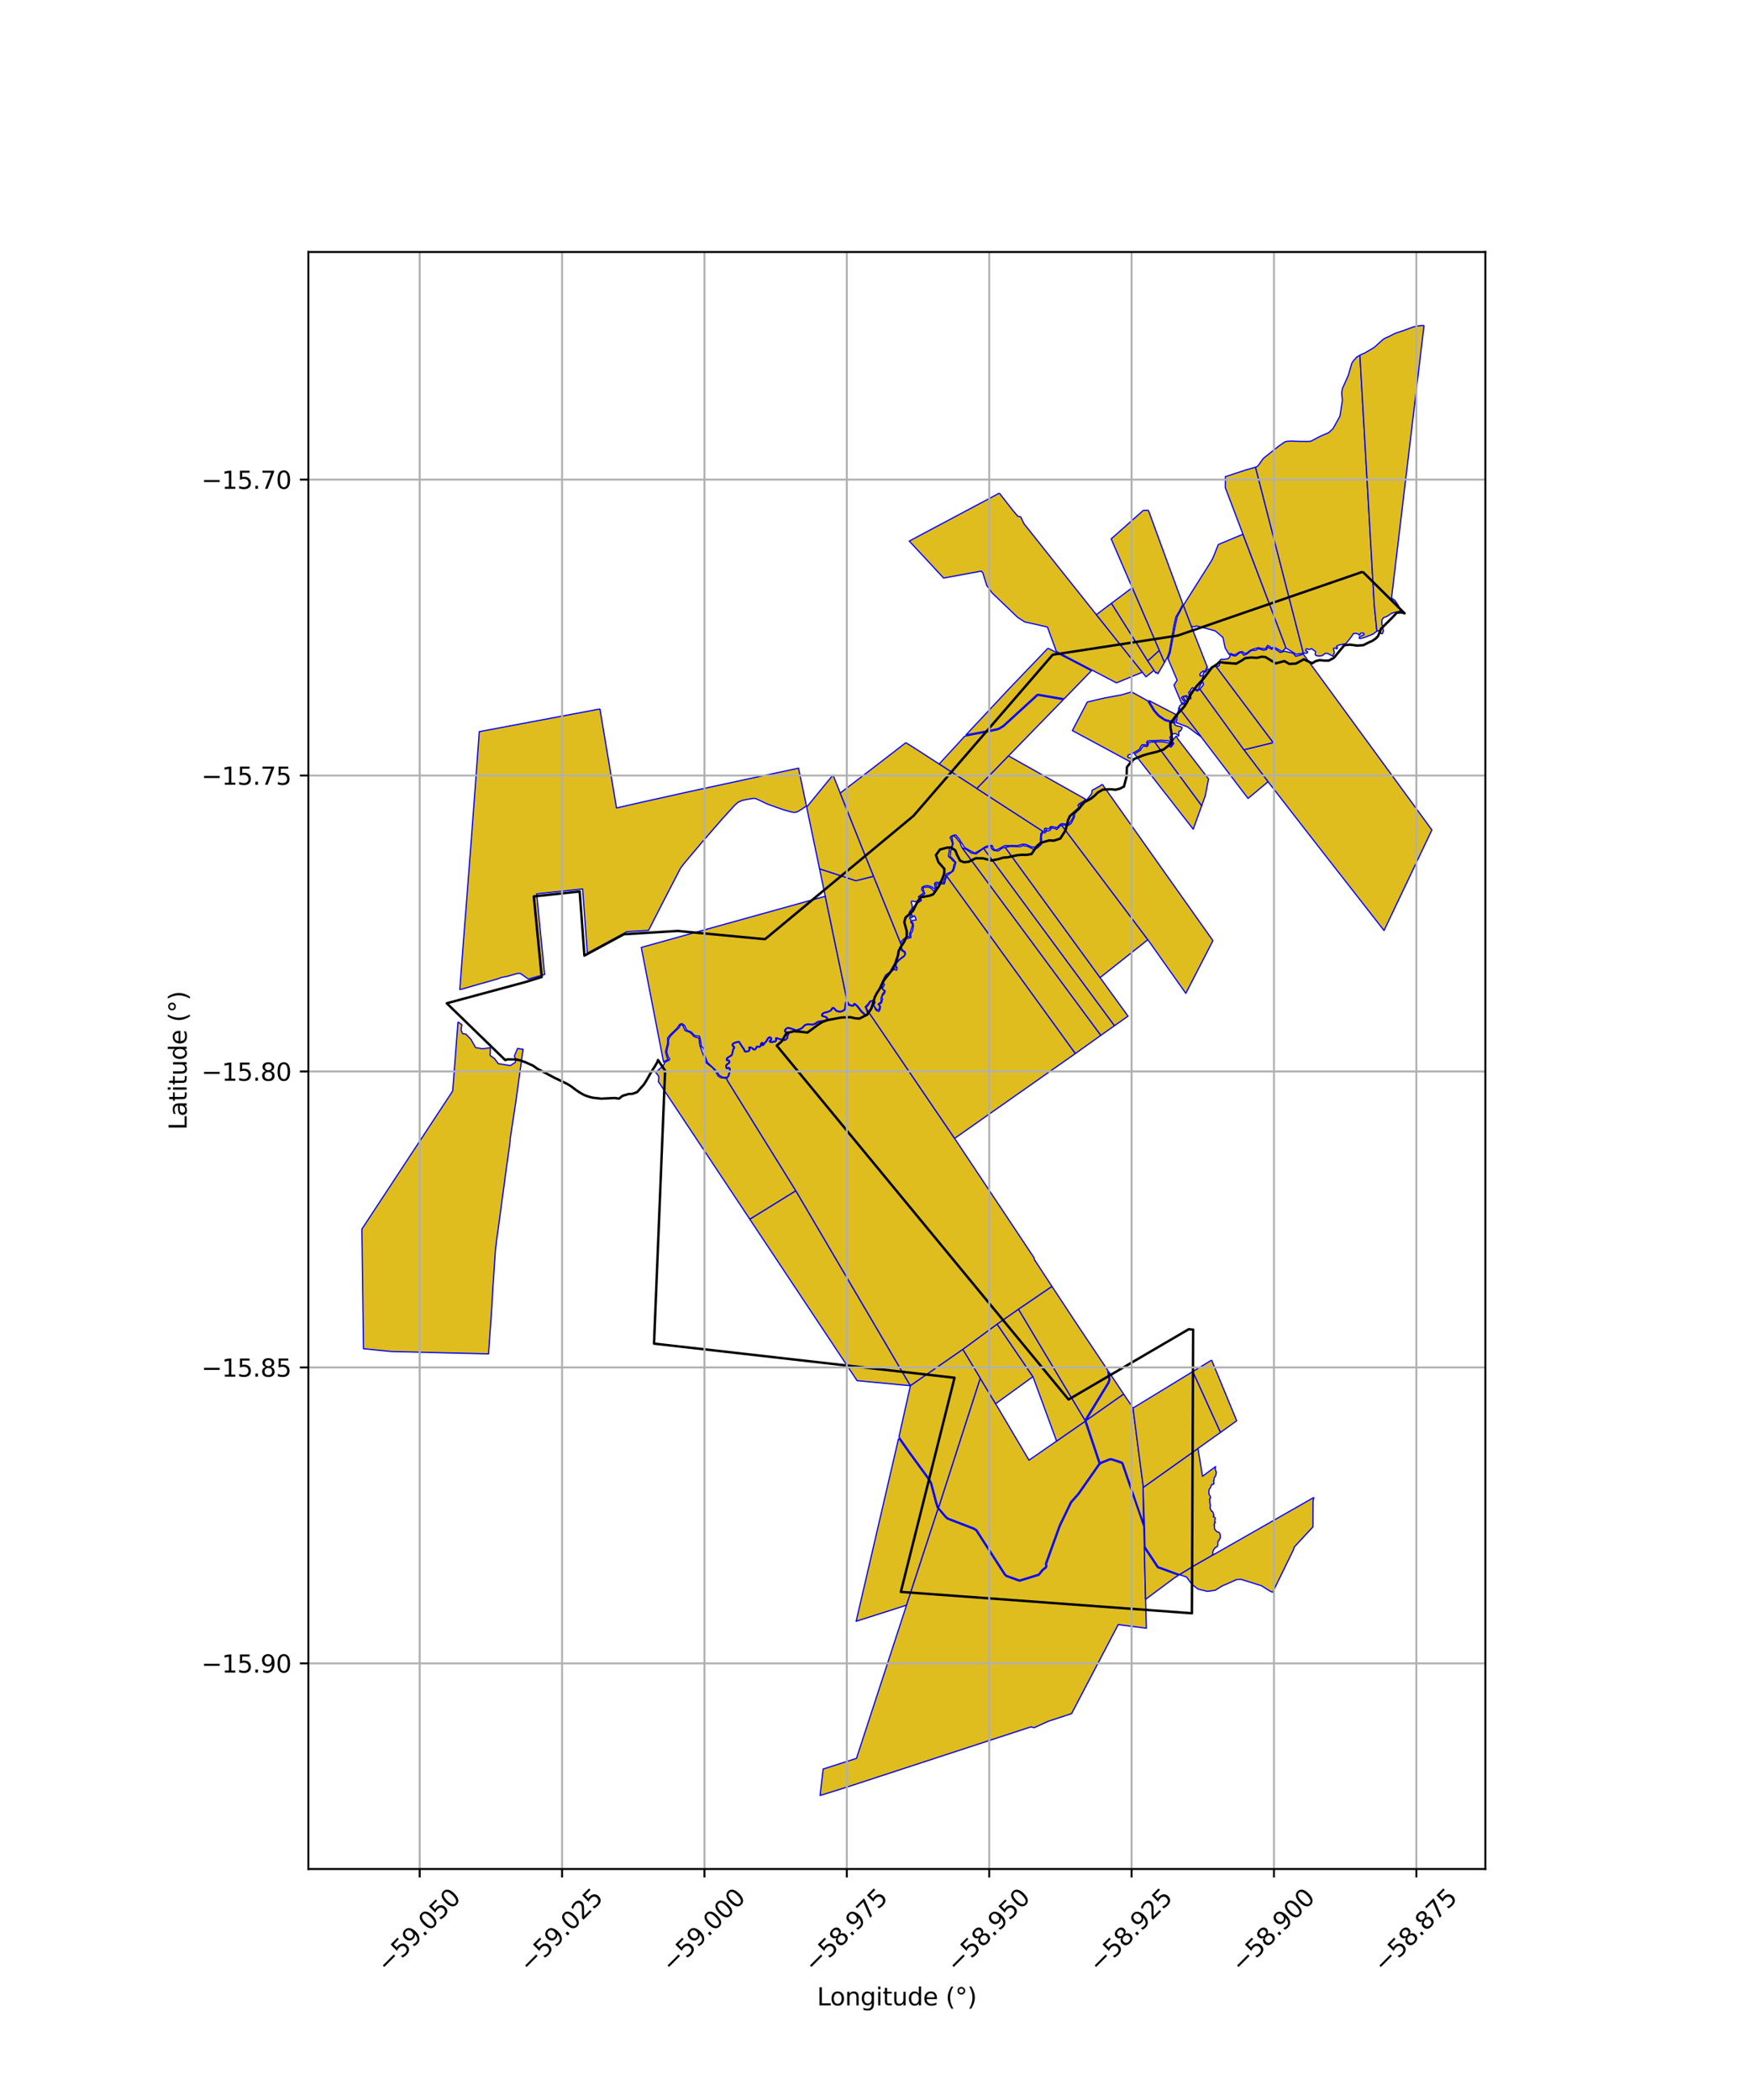 <?xml version="1.0" encoding="utf-8" standalone="no"?>
<!DOCTYPE svg PUBLIC "-//W3C//DTD SVG 1.1//EN"
  "http://www.w3.org/Graphics/SVG/1.1/DTD/svg11.dtd">
<svg xmlns:xlink="http://www.w3.org/1999/xlink" width="720pt" height="864pt" viewBox="0 0 720 864" xmlns="http://www.w3.org/2000/svg" version="1.1">
 <defs>
  <style type="text/css">*{stroke-linejoin: round; stroke-linecap: butt}</style>
 </defs>
 <g id="figure_1">
  <g id="patch_1">
   <path d="M 0 864 
L 720 864 
L 720 0 
L 0 0 
z
" style="fill: #ffffff"/>
  </g>
  <g id="axes_1">
   <g id="patch_2">
    <path d="M 126.876 768.96 
L 611.124 768.96 
L 611.124 103.68 
L 126.876 103.68 
z
" style="fill: #ffffff"/>
   </g>
   <g id="PatchCollection_1">
    <path d="M 339.535 368.743 
L 348.614 412.244 
L 348.368 412.186 
L 348.099 412.217 
L 347.853 412.495 
L 347.714 413.33 
L 347.536 414.929 
L 347.429 415.234 
L 347.207 415.457 
L 346.666 415.805 
L 346.044 416.048 
L 345.311 416.072 
L 344.326 415.844 
L 343.273 414.784 
L 343.052 414.638 
L 342.749 414.52 
L 342.546 414.556 
L 342.222 414.88 
L 342.022 415.169 
L 341.922 415.474 
L 341.619 415.699 
L 340.599 416.17 
L 339.389 416.458 
L 338.7 416.718 
L 338.227 417.132 
L 338.023 417.49 
L 338.08 417.931 
L 338.228 418.098 
L 339.658 418.522 
L 340.189 418.961 
L 340.312 419.336 
L 340.187 419.745 
L 340.086 419.814 
L 337.838 419.994 
L 336.678 420.243 
L 336.097 420.477 
L 335.644 420.841 
L 335.39 421.071 
L 334.861 421.184 
L 334.497 421.42 
L 334.232 421.443 
L 333.844 421.362 
L 332.297 421.278 
L 331.245 421.6 
L 330.595 422.078 
L 330.459 422.325 
L 330.055 422.739 
L 329.228 423.226 
L 327.724 423.803 
L 325.184 422.955 
L 324.212 422.737 
L 323.813 422.873 
L 323.091 423.404 
L 322.862 423.799 
L 322.798 424.023 
L 322.823 424.347 
L 323.053 424.619 
L 323.578 424.838 
L 323.811 424.876 
L 323.946 424.95 
L 324.15 425.302 
L 324.183 425.459 
L 324.154 425.637 
L 323.915 425.879 
L 323.798 426.037 
L 323.753 426.227 
L 323.849 426.615 
L 323.814 426.904 
L 323.502 427.352 
L 323.296 427.531 
L 322.87 427.766 
L 322.696 427.819 
L 321.925 427.615 
L 320.719 427.364 
L 319.62 426.995 
L 319.395 426.991 
L 319.106 427.12 
L 319.127 427.592 
L 319.185 427.959 
L 319.092 428.206 
L 318.982 428.325 
L 318.742 428.428 
L 318.459 428.372 
L 318.2 428.39 
L 317.903 428.574 
L 317.58 428.663 
L 317.014 428.572 
L 316.813 428.43 
L 316.86 428.293 
L 317.298 427.991 
L 317.378 427.807 
L 317.4 427.301 
L 317.325 427.015 
L 317.059 426.765 
L 316.837 426.669 
L 316.63 426.632 
L 316.156 426.841 
L 315.882 427.112 
L 315.057 428.508 
L 314.508 428.988 
L 314.409 429.212 
L 313.986 429.758 
L 313.794 429.884 
L 313.756 429.823 
L 313.896 429.343 
L 313.87 429.145 
L 313.768 428.992 
L 313.629 428.907 
L 313.362 428.959 
L 313.196 429.094 
L 313.057 429.3 
L 312.893 429.833 
L 312.846 430.143 
L 312.752 430.303 
L 312.691 430.389 
L 312.575 430.485 
L 312.459 430.548 
L 312.172 430.587 
L 311.92 430.46 
L 311.594 430.421 
L 311.29 430.529 
L 311.056 430.899 
L 310.888 431.303 
L 310.672 431.54 
L 310.456 431.672 
L 310.139 431.622 
L 309.951 431.526 
L 309.568 431.122 
L 308.716 430.768 
L 308.273 430.805 
L 308.094 430.914 
L 308.078 431.089 
L 308.106 431.233 
L 308.254 431.525 
L 308.292 431.707 
L 308.268 431.835 
L 308.183 432.015 
L 308.087 432.164 
L 307.853 432.365 
L 307.499 432.448 
L 306.968 432.443 
L 306.727 432.529 
L 306.548 432.472 
L 306.41 432.159 
L 306.188 431.747 
L 306.158 431.478 
L 305.89 431.135 
L 305.731 431.018 
L 304.297 428.75 
L 304.113 428.561 
L 303.83 428.486 
L 302.663 428.774 
L 302.087 428.976 
L 301.706 429.153 
L 301.507 429.304 
L 301.311 429.563 
L 301.234 429.802 
L 301.358 430.362 
L 301.54 430.575 
L 301.784 430.651 
L 301.93 430.878 
L 301.905 431.158 
L 301.611 431.565 
L 301.472 431.902 
L 301.212 433.171 
L 300.967 434.01 
L 299.094 435.225 
L 298.884 435.624 
L 298.852 435.861 
L 298.916 436.228 
L 299.061 436.358 
L 299.215 436.379 
L 299.542 436.342 
L 299.642 436.366 
L 299.829 436.532 
L 299.931 436.755 
L 299.944 437.013 
L 299.868 437.171 
L 299.789 437.284 
L 298.906 437.917 
L 298.74 438.154 
L 298.642 438.424 
L 298.637 438.989 
L 298.849 439.519 
L 299.046 439.707 
L 299.474 439.624 
L 299.749 439.466 
L 299.847 439.46 
L 300.072 439.692 
L 300.189 440.117 
L 300.006 441.162 
L 299.575 442.611 
L 299.249 443.083 
L 299.106 443.186 
L 298.731 443.255 
L 297.243 443.175 
L 295.737 442.235 
L 295.231 441.218 
L 294.266 440.111 
L 292.184 438.194 
L 291.044 437.063 
L 289.928 434.126 
L 289.567 432.035 
L 289.204 430.968 
L 288.619 430.698 
L 288.436 429.726 
L 288.138 427.721 
L 287.788 426.322 
L 285.779 426.049 
L 284.379 424.581 
L 282.557 423.872 
L 281.586 421.846 
L 280.536 421.112 
L 279.588 421.508 
L 278.498 423.076 
L 276.894 424.637 
L 275.491 426.005 
L 274.651 427.136 
L 274.697 429.051 
L 273.813 432.734 
L 274.458 435.1 
L 274.842 435.887 
L 274.46 436.073 
L 272.994 436.902 
L 263.842 389.801 
L 339.535 368.743 
" clip-path="url(#p371b0efc53)" style="fill: #e0bd1f; stroke: #0000ff; stroke-width: 0.5"/>
    <path d="M 246.827 291.685 
L 253.648 332.411 
L 265.956 329.62 
L 279.718 326.559 
L 284.566 325.494 
L 289.045 324.524 
L 293.899 323.475 
L 308.477 320.32 
L 328.535 316.049 
L 331.788 331.6 
L 331.63 331.704 
L 331.274 331.943 
L 329.667 333.032 
L 328.108 333.965 
L 327.576 334.144 
L 327.072 334.231 
L 326.533 334.24 
L 326.002 334.161 
L 322.338 333.172 
L 319.435 332.137 
L 315.667 330.782 
L 311.072 328.617 
L 310.478 328.484 
L 309.731 328.506 
L 306.855 328.988 
L 305.291 329.348 
L 303.739 330.025 
L 302.359 331.207 
L 297.065 337.022 
L 288.521 346.87 
L 281.419 355.291 
L 279.99 357.193 
L 278.823 359.451 
L 273.028 370.652 
L 267.309 381.865 
L 266.855 382.719 
L 266.81 382.787 
L 257.908 383.32 
L 241.653 392.126 
L 239.701 365.744 
L 220.786 367.741 
L 224.08 400.919 
L 217.4 402.803 
L 217.219 402.713 
L 216.47 402.183 
L 215.641 401.553 
L 213.998 400.474 
L 213.184 400.486 
L 212.367 400.659 
L 208.717 401.682 
L 206.317 402.157 
L 204.66 402.774 
L 196.363 405.118 
L 189.846 407.005 
L 189.257 407.118 
L 189.178 407.128 
L 190.622 387.908 
L 191.107 381.776 
L 191.511 376.61 
L 191.953 370.856 
L 192.592 362.575 
L 193.622 349.197 
L 194.243 340.998 
L 194.703 334.817 
L 195.2 328.087 
L 196.104 315.861 
L 196.825 306.111 
L 197.197 301.018 
L 235.747 293.771 
L 246.827 291.685 
" clip-path="url(#p371b0efc53)" style="fill: #e0bd1f; stroke: #0000ff; stroke-width: 0.5"/>
    <path d="M 280.426 421.625 
L 280.93 421.884 
L 281.852 424.003 
L 283.709 424.683 
L 284.579 425.354 
L 285.498 426.451 
L 286.523 426.831 
L 287.545 427.048 
L 287.937 430.095 
L 289.329 433.976 
L 290.028 435.679 
L 290.568 437.298 
L 293.242 439.376 
L 294.896 441.629 
L 295.373 442.647 
L 296.576 443.409 
L 298.973 443.722 
L 299.257 444.538 
L 327.446 489.933 
L 308.503 501.642 
L 270.855 444.975 
L 271.051 443.533 
L 270.989 442.801 
L 269.76 441.194 
L 272.172 439.106 
L 273.007 438.253 
L 273.522 437.069 
L 275.428 436.075 
L 275.515 435.674 
L 274.899 434.766 
L 274.326 432.946 
L 274.513 431.4 
L 275.033 429.763 
L 275.078 427.603 
L 275.856 426.261 
L 277.912 424.193 
L 279.498 422.726 
L 279.693 422.189 
L 279.992 421.712 
L 280.426 421.625 
" clip-path="url(#p371b0efc53)" style="fill: #e0bd1f; stroke: #0000ff; stroke-width: 0.5"/>
    <path d="M 188.435 420.408 
L 190.049 421.652 
L 189.689 423.755 
L 190.313 425.261 
L 191.698 425.474 
L 193.761 427.619 
L 195.645 430.994 
L 198.59 431.51 
L 201.781 431.037 
L 201.653 434.26 
L 203.428 435.514 
L 205.008 437.622 
L 209.964 438.409 
L 212.042 437.078 
L 212.173 435.749 
L 211.614 434.553 
L 212.914 431.374 
L 215.205 431.711 
L 212.249 453.112 
L 212.225 453.305 
L 209.86 468.857 
L 209.904 469.402 
L 207.826 484.377 
L 207.803 484.559 
L 207.353 487.984 
L 206.635 493.242 
L 206.062 497.546 
L 205.49 501.711 
L 204.918 506.018 
L 204.33 510.17 
L 203.835 514.275 
L 203.586 517.928 
L 203.293 522.388 
L 203.003 526.738 
L 202.712 531.087 
L 202.493 535.175 
L 202.269 539.119 
L 200.994 557.026 
L 160.999 556.055 
L 149.548 554.904 
L 148.888 505.684 
L 185.781 449.578 
L 186.258 448.803 
L 188.435 420.408 
" clip-path="url(#p371b0efc53)" style="fill: #e0bd1f; stroke: #0000ff; stroke-width: 0.5"/>
    <path d="M 369.71 591.785 
L 370.378 592.616 
L 374.217 598.075 
L 382.025 608.742 
L 382.86 610.318 
L 385.008 618.458 
L 385.561 620.182 
L 385.972 620.679 
L 372.978 660.416 
L 352.244 667.041 
L 362.467 622.997 
L 369.71 591.785 
" clip-path="url(#p371b0efc53)" style="fill: #e0bd1f; stroke: #0000ff; stroke-width: 0.5"/>
    <path d="M 456.692 600.606 
L 457.332 600.634 
L 461.402 601.974 
L 461.662 602.35 
L 470.611 628.115 
L 470.8 636.566 
L 471.324 658.004 
L 471.631 669.89 
L 465.227 669.074 
L 460.061 668.411 
L 440.877 705.031 
L 431.292 708.178 
L 425.49 710.814 
L 424.14 710.491 
L 347.953 735.427 
L 337.393 738.72 
L 338.678 727.835 
L 352.378 723.437 
L 372.978 660.416 
L 385.972 620.679 
L 388.94 624.262 
L 389.808 624.996 
L 400.59 629.142 
L 401.543 629.747 
L 413.159 647.788 
L 413.927 648.571 
L 419.461 650.563 
L 427.518 648.079 
L 429.095 646.102 
L 430.454 645.033 
L 430.708 644.337 
L 430.591 643.361 
L 436.21 627.821 
L 440.844 618.2 
L 443.939 614.684 
L 452.397 602.589 
L 453.338 601.941 
L 456.692 600.606 
" clip-path="url(#p371b0efc53)" style="fill: #e0bd1f; stroke: #0000ff; stroke-width: 0.5"/>
    <path d="M 492.875 595.93 
L 494.745 607.384 
L 500.174 603.37 
L 499.942 603.948 
L 500.058 604.659 
L 500.28 605.399 
L 500.461 605.669 
L 500.38 606.064 
L 500.28 606.762 
L 499.89 607.611 
L 499.503 608.126 
L 499.538 608.948 
L 499.258 609.219 
L 499.368 609.72 
L 499.467 610.284 
L 499.17 610.756 
L 498.869 610.705 
L 498.727 610.617 
L 498.289 611.305 
L 497.978 612.151 
L 497.543 612.645 
L 497.381 613.447 
L 497.339 614.104 
L 497.438 614.778 
L 497.781 615.374 
L 498.052 616.071 
L 498.068 616.457 
L 497.754 616.559 
L 497.609 616.991 
L 497.747 617.269 
L 497.812 617.373 
L 497.701 618.143 
L 497.87 618.341 
L 497.826 618.931 
L 498.087 619.316 
L 497.94 619.68 
L 497.87 620.141 
L 497.85 620.608 
L 498.313 621.32 
L 498.443 621.779 
L 498.676 621.735 
L 499.036 622.183 
L 499.257 622.927 
L 499.457 623.464 
L 499.196 623.828 
L 499.226 624.054 
L 499.776 624.251 
L 500.021 624.766 
L 499.805 625.249 
L 499.849 625.788 
L 499.75 626.05 
L 499.914 626.255 
L 500.065 626.313 
L 499.717 626.497 
L 499.852 626.65 
L 499.437 627.39 
L 499.701 627.599 
L 499.617 628.406 
L 499.793 629.22 
L 500.367 629.826 
L 500.521 630.12 
L 501.174 630.348 
L 501.568 630.518 
L 501.918 631.034 
L 502.072 631.7 
L 502.099 632.47 
L 502.056 632.851 
L 501.594 633.336 
L 501.679 633.659 
L 501.103 634.178 
L 501.044 634.648 
L 501.042 635.222 
L 501.078 635.562 
L 500.924 636.017 
L 500.748 636.374 
L 499.948 636.744 
L 499.821 636.993 
L 499.448 637.413 
L 499.258 637.714 
L 499.085 638.171 
L 498.894 638.711 
L 498.976 638.938 
L 499.098 639.357 
L 498.516 639.963 
L 498.556 640.055 
L 491.539 644.059 
L 485.328 647.859 
L 476.529 644.601 
L 471.34 636.811 
L 471.062 636.223 
L 470.861 628.065 
L 470.277 611.932 
L 470.535 611.84 
L 492.875 595.93 
" clip-path="url(#p371b0efc53)" style="fill: #e0bd1f; stroke: #0000ff; stroke-width: 0.5"/>
    <path d="M 455.987 564.13 
L 458.062 567.209 
L 462.306 573.583 
L 446.789 584.512 
L 456.308 568.902 
L 456.681 567.542 
L 455.987 564.13 
" clip-path="url(#p371b0efc53)" style="fill: #e0bd1f; stroke: #0000ff; stroke-width: 0.5"/>
    <path d="M 470.8 636.566 
L 470.949 637.013 
L 476.245 644.966 
L 484.948 648.085 
L 483.235 649.146 
L 471.324 658.004 
L 470.8 636.566 
" clip-path="url(#p371b0efc53)" style="fill: #e0bd1f; stroke: #0000ff; stroke-width: 0.5"/>
    <path d="M 498.499 559.588 
L 508.807 584.538 
L 502.114 589.349 
L 490.723 564.313 
L 498.499 559.588 
" clip-path="url(#p371b0efc53)" style="fill: #e0bd1f; stroke: #0000ff; stroke-width: 0.5"/>
    <path d="M 327.446 489.933 
L 374.57 570.127 
L 352.623 568.044 
L 308.503 501.642 
L 327.446 489.933 
" clip-path="url(#p371b0efc53)" style="fill: #e0bd1f; stroke: #0000ff; stroke-width: 0.5"/>
    <path d="M 348.313 412.457 
L 348.731 412.692 
L 348.929 413.449 
L 350.683 413.998 
L 351.278 413.731 
L 351.612 413.258 
L 351.748 413.331 
L 352.525 413.996 
L 353.299 414.958 
L 354.115 416.072 
L 355.958 417.802 
L 356.96 417.692 
L 357.51 416.794 
L 356.983 416.233 
L 357.02 415.853 
L 392.747 468.367 
L 414.188 500.565 
L 425.479 517.563 
L 425.549 518.179 
L 429.451 524.151 
L 432.813 529.282 
L 419.051 538.669 
L 410.258 544.81 
L 396.133 555.199 
L 374.57 570.127 
L 327.446 489.933 
L 299.257 444.538 
L 298.973 443.722 
L 298.803 443.52 
L 299.006 443.491 
L 299.223 443.426 
L 299.432 443.276 
L 299.818 442.717 
L 300.263 441.218 
L 300.455 440.108 
L 300.305 439.559 
L 299.976 439.218 
L 299.831 439.186 
L 299.66 439.213 
L 299.373 439.378 
L 299.192 439.427 
L 299.139 439.432 
L 299.068 439.364 
L 298.898 438.937 
L 298.901 438.48 
L 298.975 438.277 
L 299.096 438.104 
L 299.987 437.459 
L 300.094 437.305 
L 300.202 437.082 
L 300.216 436.88 
L 300.187 436.684 
L 300.123 436.527 
L 300.045 436.378 
L 299.921 436.244 
L 299.754 436.121 
L 299.563 436.075 
L 299.213 436.113 
L 299.176 436.107 
L 299.159 436.092 
L 299.117 435.856 
L 299.139 435.701 
L 299.292 435.408 
L 301.192 434.166 
L 301.469 433.226 
L 301.722 431.985 
L 301.84 431.698 
L 302.154 431.261 
L 302.197 430.992 
L 302.189 430.792 
L 301.971 430.454 
L 301.816 430.366 
L 301.683 430.336 
L 301.6 430.239 
L 301.506 429.815 
L 301.547 429.687 
L 301.693 429.494 
L 301.842 429.381 
L 302.185 429.222 
L 302.745 429.025 
L 303.822 428.757 
L 303.976 428.798 
L 304.088 428.913 
L 305.539 431.202 
L 305.713 431.333 
L 305.904 431.573 
L 305.934 431.842 
L 306.061 432.028 
L 306.162 432.247 
L 306.217 432.468 
L 306.358 432.658 
L 306.515 432.781 
L 306.745 432.795 
L 306.926 432.76 
L 307.04 432.702 
L 307.515 432.714 
L 307.968 432.607 
L 308.289 432.335 
L 308.519 431.917 
L 308.557 431.716 
L 308.499 431.429 
L 308.356 431.144 
L 308.343 431.07 
L 308.378 431.049 
L 308.446 431.03 
L 308.663 431.028 
L 308.813 431.075 
L 309.4 431.332 
L 309.795 431.743 
L 310.049 431.873 
L 310.336 431.939 
L 310.532 431.934 
L 310.829 431.753 
L 311.02 431.581 
L 311.218 431.24 
L 311.364 430.849 
L 311.444 430.755 
L 311.632 430.688 
L 311.829 430.712 
L 311.972 430.794 
L 312.137 430.855 
L 312.384 430.845 
L 312.559 430.794 
L 312.722 430.706 
L 312.884 430.571 
L 313.095 430.239 
L 313.15 429.89 
L 313.296 429.416 
L 313.391 429.274 
L 313.475 429.206 
L 313.583 429.188 
L 313.617 429.239 
L 313.627 429.314 
L 313.487 429.834 
L 313.555 430.084 
L 313.833 430.173 
L 314.168 429.954 
L 314.634 429.351 
L 314.728 429.141 
L 315.269 428.672 
L 315.362 428.487 
L 315.815 427.807 
L 316.098 427.268 
L 316.311 427.057 
L 316.652 426.904 
L 316.913 426.989 
L 317.091 427.157 
L 317.139 427.337 
L 317.124 427.734 
L 317.087 427.819 
L 316.918 427.942 
L 316.761 428.019 
L 316.632 428.15 
L 316.516 428.49 
L 316.722 428.727 
L 316.931 428.825 
L 317.603 428.931 
L 318.002 428.821 
L 318.286 428.648 
L 318.442 428.638 
L 318.755 428.7 
L 318.98 428.632 
L 319.148 428.534 
L 319.307 428.36 
L 319.417 428.154 
L 319.45 427.966 
L 319.373 427.289 
L 319.449 427.255 
L 319.578 427.258 
L 320.256 427.462 
L 320.644 427.619 
L 321.862 427.872 
L 322.26 427.999 
L 322.707 428.091 
L 322.968 428.012 
L 323.449 427.748 
L 323.695 427.533 
L 323.884 427.283 
L 324.067 426.996 
L 324.115 426.607 
L 324.067 426.345 
L 324.025 426.216 
L 324.04 426.151 
L 324.106 426.062 
L 324.266 425.929 
L 324.403 425.743 
L 324.45 425.453 
L 324.399 425.213 
L 324.127 424.748 
L 323.897 424.623 
L 323.639 424.581 
L 323.406 424.505 
L 323.22 424.407 
L 323.078 424.241 
L 323.063 424.051 
L 323.105 423.904 
L 323.297 423.574 
L 323.507 423.388 
L 323.938 423.107 
L 324.217 423.007 
L 325.114 423.21 
L 327.719 424.075 
L 327.994 424.009 
L 329.336 423.467 
L 330.217 422.948 
L 330.673 422.482 
L 330.804 422.244 
L 331.087 421.983 
L 331.352 421.842 
L 332.326 421.543 
L 333.806 421.624 
L 334.216 421.71 
L 334.588 421.677 
L 334.971 421.426 
L 335.24 421.343 
L 335.482 421.331 
L 336.225 420.708 
L 336.751 420.498 
L 337.877 420.255 
L 340.178 420.071 
L 340.407 419.914 
L 340.581 419.348 
L 340.522 419.03 
L 340.405 418.807 
L 340.016 418.417 
L 339.753 418.273 
L 338.381 417.874 
L 338.323 417.809 
L 338.289 417.555 
L 338.565 417.13 
L 339.076 416.831 
L 339.45 416.715 
L 339.991 416.62 
L 340.693 416.417 
L 341.754 415.926 
L 342.155 415.624 
L 342.255 415.294 
L 342.424 415.05 
L 342.67 414.802 
L 342.719 414.793 
L 342.935 414.876 
L 343.098 414.985 
L 343.898 415.845 
L 344.21 416.087 
L 345.08 416.302 
L 345.549 416.37 
L 346.107 416.305 
L 346.781 416.042 
L 347.048 415.896 
L 347.434 415.602 
L 347.656 415.379 
L 347.793 414.989 
L 348.011 413.088 
L 348.099 412.614 
L 348.229 412.468 
L 348.313 412.457 
" clip-path="url(#p371b0efc53)" style="fill: #e0bd1f; stroke: #0000ff; stroke-width: 0.5"/>
    <path d="M 407.93 348.065 
L 407.891 349.029 
L 408.782 349.852 
L 410.667 350.141 
L 412.206 349.009 
L 413.564 348.631 
L 452.595 402.216 
L 461.079 413.904 
L 464.092 418.071 
L 458.501 422.021 
L 404.654 349.09 
L 407.93 348.065 
" clip-path="url(#p371b0efc53)" style="fill: #e0bd1f; stroke: #0000ff; stroke-width: 0.5"/>
    <path d="M 337.182 357.442 
L 339.027 358.041 
L 352.128 362.348 
L 359.413 360.522 
L 362.754 368.793 
L 370.493 387.945 
L 370.845 389.283 
L 370.672 389.972 
L 371.047 391.167 
L 372.108 391.749 
L 372.275 392.998 
L 369.604 394.997 
L 368.303 396.493 
L 368.675 398.223 
L 367.865 398.523 
L 365.706 400.196 
L 364.354 401.191 
L 362.842 404.138 
L 363.246 404.592 
L 362.775 406.685 
L 363.965 407.785 
L 363.08 408.946 
L 362.477 410.827 
L 362.559 412.101 
L 361.266 413.152 
L 361.919 413.923 
L 361.669 415.49 
L 360.727 415.357 
L 359.448 413.613 
L 359.922 412.698 
L 359.971 412.136 
L 359.373 411.544 
L 358.875 411.65 
L 357.812 412.002 
L 357.443 412.704 
L 355.977 414.265 
L 356.687 415.884 
L 356.642 416.35 
L 357.099 416.837 
L 356.765 417.382 
L 356.072 417.458 
L 354.361 415.852 
L 353.559 414.756 
L 352.76 413.765 
L 351.934 413.057 
L 351.513 412.829 
L 351.063 413.467 
L 350.662 413.646 
L 349.2 413.188 
L 349.048 412.608 
L 349.013 412.472 
L 348.614 412.244 
L 339.535 368.743 
L 337.182 357.442 
" clip-path="url(#p371b0efc53)" style="fill: #e0bd1f; stroke: #0000ff; stroke-width: 0.5"/>
    <path d="M 521.551 266.204 
L 523.225 267.17 
L 523.997 266.61 
L 525.683 267.708 
L 526.743 268.472 
L 528.472 267.934 
L 531.98 268.726 
L 533.124 270.028 
L 536.247 269.154 
L 589.112 341.471 
L 569.43 382.844 
L 549.75 357.663 
L 537.295 341.696 
L 521.714 321.625 
L 511.763 308.471 
L 523.787 305.538 
L 508.986 285.817 
L 500.314 274.249 
L 501.34 274.067 
L 501.79 273.487 
L 501.72 271.953 
L 502.416 271.205 
L 503.195 271.316 
L 505.116 271.042 
L 505.987 270.328 
L 506.028 269.55 
L 506.259 269.382 
L 507.95 269.896 
L 508.626 269.744 
L 509.228 269.216 
L 510.078 268.523 
L 510.845 268.573 
L 511.46 269.094 
L 511.669 269.598 
L 512.966 269.119 
L 514.817 267.634 
L 516.658 267.543 
L 517.72 266.873 
L 519.842 267.515 
L 521.128 267.264 
L 521.551 266.204 
" clip-path="url(#p371b0efc53)" style="fill: #e0bd1f; stroke: #0000ff; stroke-width: 0.5"/>
    <path d="M 342.72 318.839 
L 345.685 326.279 
L 355.298 350.332 
L 359.413 360.522 
L 352.128 362.348 
L 339.027 358.041 
L 337.182 357.442 
L 331.891 332.075 
L 342.72 318.839 
" clip-path="url(#p371b0efc53)" style="fill: #e0bd1f; stroke: #0000ff; stroke-width: 0.5"/>
    <path d="M 483.999 302.74 
L 484.53 303.984 
L 497.229 320.486 
L 495.915 327.324 
L 494.394 331.537 
L 474.962 305.207 
L 478.038 305.166 
L 481.449 305.737 
L 481.042 306.828 
L 481.447 307.336 
L 481.904 307.287 
L 482.927 305.919 
L 482.558 305.366 
L 482.328 304.77 
L 483.999 302.74 
" clip-path="url(#p371b0efc53)" style="fill: #e0bd1f; stroke: #0000ff; stroke-width: 0.5"/>
    <path d="M 493.628 283.471 
L 493.679 283.525 
L 511.763 308.471 
L 521.714 321.625 
L 513.476 328.497 
L 494.107 303.073 
L 485.751 292.165 
L 485.045 291.221 
L 485.2 290.916 
L 485.299 290.487 
L 486.168 289.718 
L 486.778 289.692 
L 487.608 289.823 
L 488.147 289.233 
L 488.057 288.486 
L 486.859 287.229 
L 487.137 286.538 
L 487.856 286.437 
L 488.48 287.392 
L 489.152 287.465 
L 489.69 287.636 
L 490.025 287.332 
L 489.708 285.754 
L 489.674 285.174 
L 489.811 284.84 
L 490.523 284.403 
L 490.807 283.869 
L 491.09 283.587 
L 491.566 283.809 
L 492.571 284.335 
L 492.949 284.053 
L 493.234 283.901 
L 493.628 283.471 
" clip-path="url(#p371b0efc53)" style="fill: #e0bd1f; stroke: #0000ff; stroke-width: 0.5"/>
    <path d="M 427.155 286.08 
L 437.47 287.876 
L 430.656 294.863 
L 426.635 298.986 
L 414.928 311.007 
L 401.914 324.429 
L 386.386 314.344 
L 396.954 302.87 
L 408.42 300.693 
L 410.449 300.248 
L 411.393 299.853 
L 412.946 298.9 
L 426.874 286.156 
L 427.155 286.08 
" clip-path="url(#p371b0efc53)" style="fill: #e0bd1f; stroke: #0000ff; stroke-width: 0.5"/>
    <path d="M 498.774 274.144 
L 500.314 274.249 
L 508.986 285.817 
L 523.787 305.538 
L 511.763 308.471 
L 493.679 283.525 
L 495.007 281.916 
L 495.173 281.426 
L 494.62 280.035 
L 495.106 279.043 
L 495.245 278.493 
L 494.937 277.868 
L 495.315 276.501 
L 495.952 276.444 
L 496.806 275.372 
L 497.719 275.231 
L 498.774 274.144 
" clip-path="url(#p371b0efc53)" style="fill: #e0bd1f; stroke: #0000ff; stroke-width: 0.5"/>
    <path d="M 431.162 266.689 
L 449.043 275.958 
L 437.842 287.493 
L 427.111 285.64 
L 426.64 285.783 
L 412.679 298.551 
L 411.176 299.472 
L 410.326 299.824 
L 408.353 300.255 
L 397.46 302.331 
L 415.456 283.072 
L 431.162 266.689 
" clip-path="url(#p371b0efc53)" style="fill: #e0bd1f; stroke: #0000ff; stroke-width: 0.5"/>
    <path d="M 391.904 343.916 
L 392.763 344.067 
L 393.58 344.936 
L 394.114 345.624 
L 395.053 346.745 
L 395.369 347.892 
L 395.901 348.866 
L 452.921 425.965 
L 442.403 433.476 
L 389.427 360.413 
L 390.378 359.708 
L 392.256 358.293 
L 392.82 356.577 
L 393.275 354.843 
L 392.123 353.497 
L 390.912 352.338 
L 391.135 350.084 
L 391.695 348.724 
L 392.184 347.037 
L 391.967 346.282 
L 391.774 345.085 
L 391.612 344.596 
L 391.904 343.916 
" clip-path="url(#p371b0efc53)" style="fill: #e0bd1f; stroke: #0000ff; stroke-width: 0.5"/>
    <path d="M 389.427 360.413 
L 442.403 433.476 
L 392.747 468.367 
L 357.023 415.851 
L 356.371 414.368 
L 357.042 413.843 
L 358.081 412.201 
L 359.16 411.665 
L 359.768 412.338 
L 359.757 412.781 
L 359.325 413.565 
L 360.498 415.727 
L 361.603 416.165 
L 362.059 415.332 
L 362.272 414.087 
L 361.621 413.229 
L 362.661 412.666 
L 363.113 411.039 
L 362.716 410.154 
L 363.992 408.542 
L 364.182 407.659 
L 363.002 406.77 
L 363.575 405.712 
L 363.888 405.069 
L 363.239 404.208 
L 363.729 403.125 
L 364.465 401.656 
L 366.461 399.877 
L 367.814 398.904 
L 368.966 399.159 
L 369.13 398.075 
L 368.619 397.457 
L 368.895 396.208 
L 369.934 395.099 
L 370.771 394.381 
L 372.086 393.419 
L 372.57 392.47 
L 372.381 391.636 
L 371.286 390.834 
L 370.845 389.964 
L 371.067 388.95 
L 370.884 388.471 
L 371.849 387.214 
L 372.648 386.331 
L 374.756 385.734 
L 374.729 385.278 
L 374.746 384.023 
L 375.34 383.282 
L 375.617 382.143 
L 375.804 381.062 
L 375.661 379.852 
L 375.137 379.242 
L 375.424 378.654 
L 376.919 378.511 
L 376.697 377.696 
L 376.209 376.774 
L 374.918 377.619 
L 375.288 376.566 
L 374.601 375.514 
L 375.337 374.433 
L 375.91 373.07 
L 377.259 371.704 
L 379.062 370.528 
L 378.578 369.016 
L 379.006 368.786 
L 380.471 367.687 
L 379.926 366.296 
L 379.844 365.312 
L 380.204 365.018 
L 381.786 364.977 
L 382.669 365.225 
L 383.547 365.876 
L 384.039 366.541 
L 384.649 366.518 
L 385.317 365.663 
L 385.044 363.599 
L 386.565 363.635 
L 388.548 363.643 
L 389.427 360.413 
" clip-path="url(#p371b0efc53)" style="fill: #e0bd1f; stroke: #0000ff; stroke-width: 0.5"/>
    <path d="M 395.901 348.866 
L 397.37 349.353 
L 399.662 350.973 
L 401.607 351.323 
L 404.654 349.09 
L 458.501 422.021 
L 452.921 425.965 
L 395.901 348.866 
" clip-path="url(#p371b0efc53)" style="fill: #e0bd1f; stroke: #0000ff; stroke-width: 0.5"/>
    <path d="M 372.679 305.557 
L 376.7 308.069 
L 386.386 314.344 
L 401.914 324.429 
L 428.978 341.965 
L 428.201 343.133 
L 428.061 345.599 
L 428.106 346.922 
L 426.605 348.528 
L 424.463 348.504 
L 422.175 347.433 
L 420.78 347.332 
L 418.538 347.923 
L 416.937 347.841 
L 414.123 347.952 
L 413.325 347.924 
L 411.219 349.112 
L 409.805 349.742 
L 408.755 349.331 
L 408.262 347.936 
L 407.288 347.788 
L 405.814 348.186 
L 404.819 348.707 
L 403.992 349.323 
L 401.833 350.576 
L 401.047 350.999 
L 399.131 349.979 
L 396.897 348.753 
L 396.029 347.393 
L 395.228 346.198 
L 394.578 345.069 
L 393.689 344.157 
L 393.475 343.684 
L 392.74 343.492 
L 391.982 343.82 
L 391.224 344.108 
L 390.883 344.737 
L 391.307 345.264 
L 391.519 346.144 
L 391.863 346.748 
L 391.75 347.821 
L 391.472 348.368 
L 390.79 348.98 
L 390.561 349.521 
L 390.488 350.361 
L 390.204 352.349 
L 390.967 352.995 
L 391.457 353.473 
L 392.117 354.202 
L 392.77 354.605 
L 392.857 355.224 
L 392.407 355.97 
L 392.341 356.677 
L 392.186 357.31 
L 391.608 358.574 
L 390.739 358.998 
L 389.421 359.531 
L 389.015 360.283 
L 388.974 360.857 
L 388.443 362.063 
L 388.208 362.809 
L 388.319 363.168 
L 386.953 363.113 
L 386.343 363.024 
L 384.969 363.041 
L 384.539 363.414 
L 384.662 364.661 
L 384.834 365.145 
L 384.68 365.827 
L 384.098 365.514 
L 383.591 365.05 
L 382.732 364.67 
L 381.694 364.39 
L 380.542 364.484 
L 379.406 364.962 
L 379.173 366.042 
L 380.096 367.17 
L 379.648 367.663 
L 378.619 368.399 
L 377.866 368.972 
L 378.243 369.675 
L 378.816 369.965 
L 377.769 371.125 
L 375.12 370.725 
L 374.867 371.284 
L 375.267 372.321 
L 375.327 373.594 
L 374.091 375.277 
L 374.059 375.901 
L 374.503 376.09 
L 374.857 375.949 
L 374.57 376.774 
L 374.222 377.802 
L 374.786 378.393 
L 374.739 379.553 
L 375.376 380.04 
L 375.331 381.024 
L 374.505 383.531 
L 374.207 384.11 
L 374.302 385.304 
L 373.297 385.475 
L 372.111 386.071 
L 371.237 386.924 
L 370.493 387.945 
L 362.754 368.793 
L 355.298 350.332 
L 345.685 326.279 
L 358.08 316.818 
L 372.679 305.557 
" clip-path="url(#p371b0efc53)" style="fill: #e0bd1f; stroke: #0000ff; stroke-width: 0.5"/>
    <path d="M 414.928 311.007 
L 446.679 328.85 
L 445.598 329.783 
L 444.197 330.557 
L 443.52 331.265 
L 443.873 332.57 
L 442.741 333.397 
L 441.719 334.419 
L 441.571 336.072 
L 440.666 337.756 
L 439.432 339.153 
L 436.981 338.851 
L 436.231 339.134 
L 434.894 340.512 
L 432.856 340.077 
L 432.149 340.139 
L 431.669 341.056 
L 430.877 340.989 
L 430.43 340.721 
L 429.722 340.931 
L 429.955 342.001 
L 429.804 342.085 
L 428.978 341.965 
L 401.914 324.429 
L 414.928 311.007 
" clip-path="url(#p371b0efc53)" style="fill: #e0bd1f; stroke: #0000ff; stroke-width: 0.5"/>
    <path d="M 403.288 567.05 
L 409.621 577.541 
L 423.35 600.762 
L 434.712 592.904 
L 446.41 584.773 
L 452.232 602.17 
L 452.085 602.271 
L 443.594 614.411 
L 440.476 617.953 
L 435.807 627.649 
L 430.145 643.308 
L 430.261 644.285 
L 430.087 644.764 
L 428.785 645.787 
L 427.261 647.698 
L 419.472 650.099 
L 414.169 648.19 
L 413.502 647.51 
L 401.858 629.426 
L 400.786 628.747 
L 390.033 624.612 
L 389.249 623.949 
L 386.116 620.359 
L 403.288 567.05 
" clip-path="url(#p371b0efc53)" style="fill: #e0bd1f; stroke: #0000ff; stroke-width: 0.5"/>
    <path d="M 474.962 305.207 
L 494.394 331.537 
L 490.923 341.156 
L 489.381 339.174 
L 482.846 330.793 
L 475.933 321.93 
L 467.677 311.344 
L 466.761 310.198 
L 469.177 308.711 
L 469.884 307.52 
L 470.446 306.929 
L 471.946 307.164 
L 472.52 306.232 
L 472.291 305.527 
L 474.962 305.207 
" clip-path="url(#p371b0efc53)" style="fill: #e0bd1f; stroke: #0000ff; stroke-width: 0.5"/>
    <path d="M 462.306 573.583 
L 466.17 579.302 
L 468.139 594.728 
L 470.364 611.631 
L 470.277 611.932 
L 470.477 626.847 
L 462.056 602.148 
L 461.676 601.602 
L 457.41 600.197 
L 456.618 600.163 
L 453.131 601.55 
L 452.607 601.911 
L 446.789 584.512 
L 462.306 573.583 
" clip-path="url(#p371b0efc53)" style="fill: #e0bd1f; stroke: #0000ff; stroke-width: 0.5"/>
    <path d="M 490.723 564.313 
L 502.114 589.349 
L 492.875 595.93 
L 470.535 611.84 
L 470.277 611.932 
L 470.364 611.631 
L 468.139 594.728 
L 466.17 579.302 
L 490.723 564.313 
" clip-path="url(#p371b0efc53)" style="fill: #e0bd1f; stroke: #0000ff; stroke-width: 0.5"/>
    <path d="M 410.258 544.81 
L 424.985 566.396 
L 409.621 577.541 
L 403.288 567.05 
L 396.133 555.199 
L 410.258 544.81 
" clip-path="url(#p371b0efc53)" style="fill: #e0bd1f; stroke: #0000ff; stroke-width: 0.5"/>
    <path d="M 396.133 555.199 
L 403.288 567.05 
L 386.116 620.359 
L 385.978 620.047 
L 385.428 618.334 
L 383.27 610.155 
L 382.396 608.507 
L 374.572 597.818 
L 370.727 592.351 
L 369.854 591.176 
L 374.57 570.127 
L 396.133 555.199 
" clip-path="url(#p371b0efc53)" style="fill: #e0bd1f; stroke: #0000ff; stroke-width: 0.5"/>
    <path d="M 436.657 339.351 
L 472.256 386.615 
L 452.595 402.216 
L 413.564 348.631 
L 415.628 348.26 
L 419.549 348.354 
L 420.925 347.909 
L 422.663 348.154 
L 425.116 349.353 
L 426.759 348.957 
L 428.433 347.406 
L 428.622 346.803 
L 428.438 344.443 
L 428.711 342.946 
L 428.911 342.764 
L 429.203 342.499 
L 429.854 342.691 
L 430.384 342.236 
L 430.376 341.272 
L 430.917 341.926 
L 431.992 341.637 
L 432.34 341.224 
L 432.331 340.557 
L 434.25 340.93 
L 434.76 341.307 
L 436.657 339.351 
" clip-path="url(#p371b0efc53)" style="fill: #e0bd1f; stroke: #0000ff; stroke-width: 0.5"/>
    <path d="M 453.517 322.686 
L 474.161 351.873 
L 499.03 387.016 
L 487.881 408.685 
L 472.256 386.615 
L 436.657 339.351 
L 439.696 339.544 
L 440.774 338.658 
L 442.028 336.191 
L 442.208 334.733 
L 444.499 332.506 
L 444.247 331.228 
L 444.635 330.814 
L 446.002 330.215 
L 447.472 328.672 
L 449.087 326.625 
L 449.338 325.15 
L 452.283 323.536 
L 453.517 322.686 
" clip-path="url(#p371b0efc53)" style="fill: #e0bd1f; stroke: #0000ff; stroke-width: 0.5"/>
    <path d="M 419.051 538.669 
L 433.02 562.03 
L 446.374 584.287 
L 446.41 584.773 
L 434.712 592.904 
L 424.985 566.396 
L 410.258 544.81 
L 419.051 538.669 
" clip-path="url(#p371b0efc53)" style="fill: #e0bd1f; stroke: #0000ff; stroke-width: 0.5"/>
    <path d="M 432.813 529.282 
L 443.668 545.723 
L 455.743 563.766 
L 456.245 567.52 
L 455.909 568.725 
L 446.374 584.287 
L 433.02 562.03 
L 419.051 538.669 
L 432.813 529.282 
" clip-path="url(#p371b0efc53)" style="fill: #e0bd1f; stroke: #0000ff; stroke-width: 0.5"/>
    <path d="M 411.151 202.891 
L 416.876 210.19 
L 418.691 212.347 
L 419.977 212.684 
L 421.238 215.401 
L 438.941 237.684 
L 451.063 252.887 
L 468.724 274.999 
L 469.983 276.572 
L 459.346 280.952 
L 434.869 268.153 
L 434.619 268.022 
L 430.948 257.97 
L 421.562 255.86 
L 418.619 253.939 
L 408.23 243.989 
L 405.972 240.89 
L 404.351 235.631 
L 403.675 234.987 
L 388.235 237.828 
L 374.101 222.61 
L 411.151 202.891 
" clip-path="url(#p371b0efc53)" style="fill: #e0bd1f; stroke: #0000ff; stroke-width: 0.5"/>
    <path d="M 457.283 248.21 
L 472.239 271.955 
L 474.8 275.814 
L 471.49 278.453 
L 469.983 276.572 
L 468.724 274.999 
L 451.063 252.887 
L 457.283 248.21 
" clip-path="url(#p371b0efc53)" style="fill: #e0bd1f; stroke: #0000ff; stroke-width: 0.5"/>
    <path d="M 472.483 209.942 
L 480.766 232.582 
L 486.684 248.61 
L 484.957 251.88 
L 484.114 253.278 
L 483.902 253.596 
L 483.761 253.955 
L 483.024 257.115 
L 481.153 267.817 
L 481.066 268.154 
L 480.971 268.493 
L 480.283 270.433 
L 479.075 272.578 
L 476.972 267.641 
L 465.831 241.797 
L 457.17 221.71 
L 470.367 210.005 
L 472.483 209.942 
" clip-path="url(#p371b0efc53)" style="fill: #e0bd1f; stroke: #0000ff; stroke-width: 0.5"/>
    <path d="M 465.831 241.797 
L 476.972 267.641 
L 472.239 271.955 
L 457.283 248.21 
L 465.831 241.797 
" clip-path="url(#p371b0efc53)" style="fill: #e0bd1f; stroke: #0000ff; stroke-width: 0.5"/>
    <path d="M 476.972 267.641 
L 479.075 272.578 
L 476.388 277.19 
L 475.794 276.585 
L 475.506 276.904 
L 474.8 275.814 
L 472.239 271.955 
L 476.972 267.641 
" clip-path="url(#p371b0efc53)" style="fill: #e0bd1f; stroke: #0000ff; stroke-width: 0.5"/>
    <path d="M 485.045 291.221 
L 485.751 292.165 
L 494.107 303.073 
L 492.234 301.778 
L 489.661 299.826 
L 488.362 298.976 
L 483.893 297.307 
L 485.045 291.221 
" clip-path="url(#p371b0efc53)" style="fill: #e0bd1f; stroke: #0000ff; stroke-width: 0.5"/>
    <path d="M 511.369 219.8 
L 522.612 249.365 
L 528.885 266.026 
L 528.982 266.674 
L 527.495 268.062 
L 524.101 266.186 
L 523.139 266.634 
L 522.317 265.914 
L 521.514 265.566 
L 520.706 266.88 
L 518.996 266.818 
L 517.769 266.461 
L 515.508 267.08 
L 514.22 267.667 
L 513.222 268.524 
L 512.209 268.926 
L 511.077 268.05 
L 509.729 268.334 
L 508.813 269.062 
L 507.689 269.436 
L 506.355 268.844 
L 505.672 269.232 
L 504.098 266.64 
L 503.132 262.239 
L 499.997 259.57 
L 492.46 257.544 
L 490.86 257.914 
L 490.081 257.562 
L 486.84 249.034 
L 486.992 248.87 
L 497.27 232.594 
L 498.637 230.354 
L 499.158 229.264 
L 501.14 224.327 
L 501.206 224.05 
L 511.369 219.8 
" clip-path="url(#p371b0efc53)" style="fill: #e0bd1f; stroke: #0000ff; stroke-width: 0.5"/>
    <path d="M 516.563 192.216 
L 535.453 265.67 
L 536.216 268.651 
L 535.997 268.782 
L 533.239 269.217 
L 531.556 268.115 
L 529.15 266.683 
L 528.982 266.674 
L 528.885 266.026 
L 522.612 249.365 
L 504.14 200.662 
L 504.152 196.105 
L 512.348 193.425 
L 516.563 192.216 
" clip-path="url(#p371b0efc53)" style="fill: #e0bd1f; stroke: #0000ff; stroke-width: 0.5"/>
    <path d="M 559.502 146.167 
L 565.409 248.854 
L 566.48 259.654 
L 565.031 260.811 
L 563.384 261.515 
L 561.237 262.318 
L 559.59 262.713 
L 559.186 262.543 
L 559.393 261.979 
L 559.86 261.718 
L 561.263 261.119 
L 560.986 260.451 
L 559.864 260.502 
L 559.203 261.346 
L 558.846 260.877 
L 557.819 260.555 
L 556.764 260.71 
L 556.222 261.663 
L 554.765 263.514 
L 553.677 264.814 
L 550.619 265.45 
L 549.833 265.941 
L 550.304 266.447 
L 549.957 267.007 
L 549.568 266.625 
L 548.777 266.656 
L 548.658 267.128 
L 548.932 268.153 
L 548.911 268.73 
L 548.359 269.951 
L 546.247 268.868 
L 545.329 268.799 
L 543.97 269.742 
L 542.847 269.907 
L 541.521 269.769 
L 541.07 269.192 
L 541.302 268.094 
L 539.575 266.848 
L 538.852 267.243 
L 537.587 266.924 
L 537.191 267.345 
L 537.261 267.768 
L 537.929 268.055 
L 537.952 268.48 
L 537.574 268.77 
L 536.216 268.651 
L 535.453 265.67 
L 516.563 192.216 
L 517.145 191.988 
L 517.616 191.573 
L 518.126 190.954 
L 518.519 190.341 
L 519.588 188.851 
L 520.084 188.351 
L 524.362 184.918 
L 526.232 183.462 
L 528.438 181.929 
L 528.871 181.719 
L 529.323 181.584 
L 531.097 181.479 
L 532.941 181.523 
L 533.918 181.578 
L 537.92 181.63 
L 539.321 181.526 
L 543.148 179.522 
L 546.703 177.98 
L 548.507 176.257 
L 551.3 171.181 
L 552.299 164.67 
L 552.005 161.687 
L 552.297 159.881 
L 554.691 154.524 
L 556.13 149.605 
L 556.456 148.939 
L 558.134 146.956 
L 559.502 146.167 
" clip-path="url(#p371b0efc53)" style="fill: #e0bd1f; stroke: #0000ff; stroke-width: 0.5"/>
    <path d="M 585.885 133.92 
L 585.838 134.345 
L 572.513 246.034 
L 573.952 247.081 
L 575.456 249.331 
L 575.433 249.93 
L 575.908 250.405 
L 576.304 250.928 
L 575.566 251.604 
L 573.664 251.971 
L 572.302 252.46 
L 570.878 253.485 
L 569.273 254.106 
L 568.551 255.047 
L 568.554 256.758 
L 569.169 259.554 
L 568.786 260.693 
L 568.271 260.717 
L 567.484 259.472 
L 566.48 259.654 
L 565.409 248.854 
L 559.502 146.167 
L 560.082 145.833 
L 561.553 145.204 
L 565.433 142.908 
L 568.69 139.939 
L 569.801 139.167 
L 571.571 138.382 
L 574.053 137.111 
L 577.528 135.98 
L 579.926 135.068 
L 581.642 134.469 
L 583.728 134.042 
L 585.885 133.92 
" clip-path="url(#p371b0efc53)" style="fill: #e0bd1f; stroke: #0000ff; stroke-width: 0.5"/>
    <path d="M 465.705 284.742 
L 472.18 288.338 
L 474.564 292.31 
L 475.985 294.015 
L 476.897 294.888 
L 479.284 296.448 
L 482.951 297.496 
L 483.366 297.59 
L 483.289 298.11 
L 483.725 298.463 
L 484.531 298.719 
L 485.917 299.04 
L 486.331 299.27 
L 486.26 299.684 
L 485.658 300.79 
L 485.138 300.758 
L 484.974 301.243 
L 485.022 302.195 
L 484.936 302.862 
L 484.32 302.178 
L 483.555 301.796 
L 482.807 301.894 
L 482.053 302.309 
L 481.339 303.303 
L 481.536 304.333 
L 482.333 305.669 
L 482.463 306.058 
L 482.069 306.364 
L 481.98 306.671 
L 481.653 306.754 
L 481.612 306.531 
L 482.069 305.917 
L 481.737 305.482 
L 480.917 304.792 
L 477.991 304.568 
L 472.877 304.775 
L 471.995 304.949 
L 471.766 305.524 
L 472.038 306.363 
L 471.744 306.627 
L 470.971 306.384 
L 470.016 306.396 
L 469.502 306.834 
L 468.743 308.357 
L 466.422 309.738 
L 464.949 310.388 
L 464.21 310.672 
L 463.922 311.264 
L 464.267 311.697 
L 465.033 311.785 
L 465.552 312.42 
L 465.986 313.64 
L 465.78 313.836 
L 441.206 300.575 
L 447.345 288.84 
L 454.394 287.178 
L 461.383 285.896 
L 465.292 284.743 
L 465.705 284.742 
" clip-path="url(#p371b0efc53)" style="fill: #e0bd1f; stroke: #0000ff; stroke-width: 0.5"/>
    <path d="M 472.588 288.176 
L 483.678 293.924 
L 483.967 294.124 
L 483.711 295.172 
L 483.361 296.404 
L 483.268 297.122 
L 482.683 296.947 
L 479.329 295.999 
L 476.87 294.298 
L 475.14 292.372 
L 472.588 288.176 
" clip-path="url(#p371b0efc53)" style="fill: #e0bd1f; stroke: #0000ff; stroke-width: 0.5"/>
    <path d="M 486.84 249.034 
L 490.081 257.562 
L 496.776 274.641 
L 496.363 274.847 
L 496.014 276.048 
L 494.916 276.127 
L 493.965 276.915 
L 493.669 277.429 
L 493.789 278.127 
L 494.638 277.987 
L 495.071 278.418 
L 494.679 278.972 
L 494.484 280.482 
L 494.387 281.143 
L 493.917 281.702 
L 493.065 283.673 
L 492.657 283.824 
L 490.667 282.942 
L 490.284 283.226 
L 489.435 284.52 
L 489.048 284.874 
L 489.433 286.632 
L 489.493 286.912 
L 489.304 287.142 
L 489.088 286.98 
L 488.577 286.472 
L 488.025 286.223 
L 487.574 286.327 
L 486.698 286.529 
L 486.142 286.962 
L 486.117 287.269 
L 486.338 287.475 
L 486.657 287.796 
L 486.683 288.022 
L 486.908 288.282 
L 487.238 288.346 
L 487.422 288.165 
L 487.548 288.327 
L 487.554 288.581 
L 487.396 288.821 
L 487.452 289.125 
L 487.413 289.334 
L 487.156 289.342 
L 486.523 289.178 
L 486.129 289.367 
L 483.011 281.903 
L 484.305 279.835 
L 480.531 270.973 
L 481.404 268.641 
L 481.472 268.341 
L 481.539 267.994 
L 483.45 257.785 
L 484.28 254.041 
L 484.315 253.701 
L 484.674 253.153 
L 486.84 249.034 
" clip-path="url(#p371b0efc53)" style="fill: #e0bd1f; stroke: #0000ff; stroke-width: 0.5"/>
    <path d="M 540.593 616.063 
L 540.233 617.491 
L 540.183 628.199 
L 532.459 636.519 
L 532.198 637.542 
L 523.626 655.11 
L 522.247 654.471 
L 518.975 652.406 
L 510.632 649.804 
L 508.757 649.875 
L 504.702 651.711 
L 503.026 652.399 
L 499.933 654.287 
L 496.74 654.732 
L 492.901 653.794 
L 490.362 651.842 
L 488.21 648.857 
L 485.328 647.859 
L 491.539 644.059 
L 498.556 640.055 
L 540.593 616.063 
" clip-path="url(#p371b0efc53)" style="fill: #e0bd1f; stroke: #0000ff; stroke-width: 0.5"/>
   </g>
   <g id="PatchCollection_2">
    <path d="M 560.655 235.242 
L 577.888 252.346 
L 576.614 251.933 
L 574.675 252.092 
L 572.807 254.122 
L 568.186 258.691 
L 566.925 261.782 
L 565.859 262.84 
L 564.53 263.708 
L 563.115 264.323 
L 560.903 265.447 
L 558.347 265.611 
L 555.443 265.222 
L 553.062 265.476 
L 548.787 270.675 
L 546.664 271.8 
L 544.549 271.781 
L 542.966 271.59 
L 541.288 272.015 
L 539.871 272.894 
L 536.45 271.256 
L 533.175 273.009 
L 530.443 273.161 
L 528.427 271.987 
L 524.895 272.934 
L 520.602 270.321 
L 519.017 270.219 
L 517.252 270.643 
L 514.698 270.531 
L 512.318 270.774 
L 510.899 271.74 
L 508.597 273.051 
L 503.863 272.689 
L 501.664 272.399 
L 500.803 273.211 
L 498.629 274.643 
L 495.152 279.222 
L 492.572 282.037 
L 491.235 283.708 
L 490.074 285.469 
L 489.089 287.231 
L 488.369 288.919 
L 487.386 290.506 
L 486.05 292.089 
L 484.717 293.408 
L 483.559 294.817 
L 481.507 297.626 
L 481.579 299.409 
L 481.916 301.183 
L 482.236 304.729 
L 481.075 306.49 
L 478.768 308.339 
L 476.029 309.282 
L 472.144 310.226 
L 470.2 310.824 
L 466.575 312.298 
L 465.42 313.355 
L 463.637 315.649 
L 463.515 319.455 
L 462.42 323.615 
L 460.738 324.479 
L 458.972 324.914 
L 457.036 324.72 
L 453.775 324.866 
L 451.738 326.003 
L 450.405 327.311 
L 448.896 328.54 
L 446.062 330.11 
L 444.281 332.228 
L 440.196 335.733 
L 439.387 337.497 
L 438.706 340.433 
L 438.392 341.602 
L 436.235 345.004 
L 433.585 345.871 
L 431.647 345.765 
L 428.113 346.799 
L 426.604 348.106 
L 424.371 351.375 
L 422.43 351.709 
L 420.492 351.691 
L 418.552 351.849 
L 414.668 352.704 
L 412.728 352.862 
L 410.784 353.46 
L 407.91 354.049 
L 404.444 353.137 
L 401.449 353.109 
L 398.439 354.588 
L 396.587 354.747 
L 395.007 354.116 
L 393.709 351.617 
L 393.021 349.84 
L 391.182 348.667 
L 389.683 348.741 
L 386.75 349.495 
L 385.073 351.801 
L 386.104 354.737 
L 388.545 357.51 
L 388.438 359.545 
L 387.805 361.321 
L 386.187 364.761 
L 383.955 367.931 
L 382.452 368.533 
L 378.922 369.127 
L 377.674 370.622 
L 375.578 374.828 
L 372.589 377.484 
L 372.043 379.349 
L 373.065 383.166 
L 373.045 385.3 
L 371.788 387.852 
L 370.628 389.524 
L 369.73 391.298 
L 369.449 393.067 
L 368.271 396.599 
L 366.39 399.86 
L 363.714 403.3 
L 362.729 405.062 
L 361.92 406.826 
L 360.758 408.586 
L 359.861 410.349 
L 359.403 412.127 
L 358.435 415.034 
L 356.799 417.417 
L 353.611 419.07 
L 351.85 418.966 
L 349.915 418.507 
L 346.038 418.647 
L 340.212 419.747 
L 338.266 420.521 
L 336.582 421.572 
L 332.234 424.809 
L 328.537 424.422 
L 326.599 424.316 
L 323.508 425.089 
L 321.626 428.438 
L 319.583 430.19 
L 439.617 575.804 
L 489.08 546.877 
L 490.901 547.057 
L 490.385 663.742 
L 370.624 654.948 
L 392.72 566.846 
L 269.087 552.804 
L 273.643 440.514 
L 270.711 436.11 
L 270.438 436.993 
L 269.364 438.842 
L 268.202 440.602 
L 266.051 444.399 
L 264.888 446.247 
L 262.127 449.323 
L 260.202 450.032 
L 258.683 450.093 
L 256.12 450.861 
L 254.745 451.992 
L 252.812 451.753 
L 247.385 452.02 
L 243.864 451.634 
L 242.106 451.165 
L 240.35 450.532 
L 238.597 449.536 
L 236.846 448.375 
L 235.096 447.027 
L 233.344 445.943 
L 228.082 443.405 
L 221.068 439.707 
L 219.318 438.447 
L 216.071 436.996 
L 214.052 436.272 
L 212.293 435.892 
L 208.769 435.858 
L 207.885 436.163 
L 183.822 412.78 
L 216.366 403.986 
L 222.875 401.957 
L 219.621 368.811 
L 238.496 366.782 
L 240.449 393.163 
L 256.721 384.369 
L 278.851 383.016 
L 314.649 386.399 
L 315.579 385.729 
L 375.832 335.665 
L 433.109 269.374 
L 484.522 261.499 
L 560.655 235.242 
L 560.655 235.242 
" clip-path="url(#p371b0efc53)" style="fill: none; stroke: #000000"/>
   </g>
   <g id="matplotlib.axis_1">
    <g id="xtick_1">
     <g id="line2d_1">
      <path d="M 172.675 768.96 
L 172.675 103.68 
" clip-path="url(#p371b0efc53)" style="fill: none; stroke: #b0b0b0; stroke-width: 0.8; stroke-linecap: square"/>
     </g>
     <g id="line2d_2">
      <defs>
       <path id="m94dff93ac4" d="M 0 0 
L 0 3.5 
" style="stroke: #000000; stroke-width: 0.8"/>
      </defs>
      <g>
       <use xlink:href="#m94dff93ac4" x="172.675" y="768.96" style="stroke: #000000; stroke-width: 0.8"/>
      </g>
     </g>
     <g id="text_1">
      <!-- −59.050 -->
      <g transform="translate(159.293 812) rotate(-45) scale(0.1 -0.1)">
       <defs>
        <path id="DejaVuSans-2212" d="M 678 2272 
L 4684 2272 
L 4684 1741 
L 678 1741 
L 678 2272 
z
" transform="scale(0.016)"/>
        <path id="DejaVuSans-35" d="M 691 4666 
L 3169 4666 
L 3169 4134 
L 1269 4134 
L 1269 2991 
Q 1406 3038 1543 3061 
Q 1681 3084 1819 3084 
Q 2600 3084 3056 2656 
Q 3513 2228 3513 1497 
Q 3513 744 3044 326 
Q 2575 -91 1722 -91 
Q 1428 -91 1123 -41 
Q 819 9 494 109 
L 494 744 
Q 775 591 1075 516 
Q 1375 441 1709 441 
Q 2250 441 2565 725 
Q 2881 1009 2881 1497 
Q 2881 1984 2565 2268 
Q 2250 2553 1709 2553 
Q 1456 2553 1204 2497 
Q 953 2441 691 2322 
L 691 4666 
z
" transform="scale(0.016)"/>
        <path id="DejaVuSans-39" d="M 703 97 
L 703 672 
Q 941 559 1184 500 
Q 1428 441 1663 441 
Q 2288 441 2617 861 
Q 2947 1281 2994 2138 
Q 2813 1869 2534 1725 
Q 2256 1581 1919 1581 
Q 1219 1581 811 2004 
Q 403 2428 403 3163 
Q 403 3881 828 4315 
Q 1253 4750 1959 4750 
Q 2769 4750 3195 4129 
Q 3622 3509 3622 2328 
Q 3622 1225 3098 567 
Q 2575 -91 1691 -91 
Q 1453 -91 1209 -44 
Q 966 3 703 97 
z
M 1959 2075 
Q 2384 2075 2632 2365 
Q 2881 2656 2881 3163 
Q 2881 3666 2632 3958 
Q 2384 4250 1959 4250 
Q 1534 4250 1286 3958 
Q 1038 3666 1038 3163 
Q 1038 2656 1286 2365 
Q 1534 2075 1959 2075 
z
" transform="scale(0.016)"/>
        <path id="DejaVuSans-2e" d="M 684 794 
L 1344 794 
L 1344 0 
L 684 0 
L 684 794 
z
" transform="scale(0.016)"/>
        <path id="DejaVuSans-30" d="M 2034 4250 
Q 1547 4250 1301 3770 
Q 1056 3291 1056 2328 
Q 1056 1369 1301 889 
Q 1547 409 2034 409 
Q 2525 409 2770 889 
Q 3016 1369 3016 2328 
Q 3016 3291 2770 3770 
Q 2525 4250 2034 4250 
z
M 2034 4750 
Q 2819 4750 3233 4129 
Q 3647 3509 3647 2328 
Q 3647 1150 3233 529 
Q 2819 -91 2034 -91 
Q 1250 -91 836 529 
Q 422 1150 422 2328 
Q 422 3509 836 4129 
Q 1250 4750 2034 4750 
z
" transform="scale(0.016)"/>
       </defs>
       <use xlink:href="#DejaVuSans-2212"/>
       <use xlink:href="#DejaVuSans-35" transform="translate(83.789 0)"/>
       <use xlink:href="#DejaVuSans-39" transform="translate(147.412 0)"/>
       <use xlink:href="#DejaVuSans-2e" transform="translate(211.035 0)"/>
       <use xlink:href="#DejaVuSans-30" transform="translate(242.822 0)"/>
       <use xlink:href="#DejaVuSans-35" transform="translate(306.445 0)"/>
       <use xlink:href="#DejaVuSans-30" transform="translate(370.068 0)"/>
      </g>
     </g>
    </g>
    <g id="xtick_2">
     <g id="line2d_3">
      <path d="M 231.254 768.96 
L 231.254 103.68 
" clip-path="url(#p371b0efc53)" style="fill: none; stroke: #b0b0b0; stroke-width: 0.8; stroke-linecap: square"/>
     </g>
     <g id="line2d_4">
      <g>
       <use xlink:href="#m94dff93ac4" x="231.254" y="768.96" style="stroke: #000000; stroke-width: 0.8"/>
      </g>
     </g>
     <g id="text_2">
      <!-- −59.025 -->
      <g transform="translate(217.871 812) rotate(-45) scale(0.1 -0.1)">
       <defs>
        <path id="DejaVuSans-32" d="M 1228 531 
L 3431 531 
L 3431 0 
L 469 0 
L 469 531 
Q 828 903 1448 1529 
Q 2069 2156 2228 2338 
Q 2531 2678 2651 2914 
Q 2772 3150 2772 3378 
Q 2772 3750 2511 3984 
Q 2250 4219 1831 4219 
Q 1534 4219 1204 4116 
Q 875 4013 500 3803 
L 500 4441 
Q 881 4594 1212 4672 
Q 1544 4750 1819 4750 
Q 2544 4750 2975 4387 
Q 3406 4025 3406 3419 
Q 3406 3131 3298 2873 
Q 3191 2616 2906 2266 
Q 2828 2175 2409 1742 
Q 1991 1309 1228 531 
z
" transform="scale(0.016)"/>
       </defs>
       <use xlink:href="#DejaVuSans-2212"/>
       <use xlink:href="#DejaVuSans-35" transform="translate(83.789 0)"/>
       <use xlink:href="#DejaVuSans-39" transform="translate(147.412 0)"/>
       <use xlink:href="#DejaVuSans-2e" transform="translate(211.035 0)"/>
       <use xlink:href="#DejaVuSans-30" transform="translate(242.822 0)"/>
       <use xlink:href="#DejaVuSans-32" transform="translate(306.445 0)"/>
       <use xlink:href="#DejaVuSans-35" transform="translate(370.068 0)"/>
      </g>
     </g>
    </g>
    <g id="xtick_3">
     <g id="line2d_5">
      <path d="M 289.832 768.96 
L 289.832 103.68 
" clip-path="url(#p371b0efc53)" style="fill: none; stroke: #b0b0b0; stroke-width: 0.8; stroke-linecap: square"/>
     </g>
     <g id="line2d_6">
      <g>
       <use xlink:href="#m94dff93ac4" x="289.832" y="768.96" style="stroke: #000000; stroke-width: 0.8"/>
      </g>
     </g>
     <g id="text_3">
      <!-- −59.000 -->
      <g transform="translate(276.45 812) rotate(-45) scale(0.1 -0.1)">
       <use xlink:href="#DejaVuSans-2212"/>
       <use xlink:href="#DejaVuSans-35" transform="translate(83.789 0)"/>
       <use xlink:href="#DejaVuSans-39" transform="translate(147.412 0)"/>
       <use xlink:href="#DejaVuSans-2e" transform="translate(211.035 0)"/>
       <use xlink:href="#DejaVuSans-30" transform="translate(242.822 0)"/>
       <use xlink:href="#DejaVuSans-30" transform="translate(306.445 0)"/>
       <use xlink:href="#DejaVuSans-30" transform="translate(370.068 0)"/>
      </g>
     </g>
    </g>
    <g id="xtick_4">
     <g id="line2d_7">
      <path d="M 348.411 768.96 
L 348.411 103.68 
" clip-path="url(#p371b0efc53)" style="fill: none; stroke: #b0b0b0; stroke-width: 0.8; stroke-linecap: square"/>
     </g>
     <g id="line2d_8">
      <g>
       <use xlink:href="#m94dff93ac4" x="348.411" y="768.96" style="stroke: #000000; stroke-width: 0.8"/>
      </g>
     </g>
     <g id="text_4">
      <!-- −58.975 -->
      <g transform="translate(335.029 812) rotate(-45) scale(0.1 -0.1)">
       <defs>
        <path id="DejaVuSans-38" d="M 2034 2216 
Q 1584 2216 1326 1975 
Q 1069 1734 1069 1313 
Q 1069 891 1326 650 
Q 1584 409 2034 409 
Q 2484 409 2743 651 
Q 3003 894 3003 1313 
Q 3003 1734 2745 1975 
Q 2488 2216 2034 2216 
z
M 1403 2484 
Q 997 2584 770 2862 
Q 544 3141 544 3541 
Q 544 4100 942 4425 
Q 1341 4750 2034 4750 
Q 2731 4750 3128 4425 
Q 3525 4100 3525 3541 
Q 3525 3141 3298 2862 
Q 3072 2584 2669 2484 
Q 3125 2378 3379 2068 
Q 3634 1759 3634 1313 
Q 3634 634 3220 271 
Q 2806 -91 2034 -91 
Q 1263 -91 848 271 
Q 434 634 434 1313 
Q 434 1759 690 2068 
Q 947 2378 1403 2484 
z
M 1172 3481 
Q 1172 3119 1398 2916 
Q 1625 2713 2034 2713 
Q 2441 2713 2670 2916 
Q 2900 3119 2900 3481 
Q 2900 3844 2670 4047 
Q 2441 4250 2034 4250 
Q 1625 4250 1398 4047 
Q 1172 3844 1172 3481 
z
" transform="scale(0.016)"/>
        <path id="DejaVuSans-37" d="M 525 4666 
L 3525 4666 
L 3525 4397 
L 1831 0 
L 1172 0 
L 2766 4134 
L 525 4134 
L 525 4666 
z
" transform="scale(0.016)"/>
       </defs>
       <use xlink:href="#DejaVuSans-2212"/>
       <use xlink:href="#DejaVuSans-35" transform="translate(83.789 0)"/>
       <use xlink:href="#DejaVuSans-38" transform="translate(147.412 0)"/>
       <use xlink:href="#DejaVuSans-2e" transform="translate(211.035 0)"/>
       <use xlink:href="#DejaVuSans-39" transform="translate(242.822 0)"/>
       <use xlink:href="#DejaVuSans-37" transform="translate(306.445 0)"/>
       <use xlink:href="#DejaVuSans-35" transform="translate(370.068 0)"/>
      </g>
     </g>
    </g>
    <g id="xtick_5">
     <g id="line2d_9">
      <path d="M 406.99 768.96 
L 406.99 103.68 
" clip-path="url(#p371b0efc53)" style="fill: none; stroke: #b0b0b0; stroke-width: 0.8; stroke-linecap: square"/>
     </g>
     <g id="line2d_10">
      <g>
       <use xlink:href="#m94dff93ac4" x="406.99" y="768.96" style="stroke: #000000; stroke-width: 0.8"/>
      </g>
     </g>
     <g id="text_5">
      <!-- −58.950 -->
      <g transform="translate(393.607 812) rotate(-45) scale(0.1 -0.1)">
       <use xlink:href="#DejaVuSans-2212"/>
       <use xlink:href="#DejaVuSans-35" transform="translate(83.789 0)"/>
       <use xlink:href="#DejaVuSans-38" transform="translate(147.412 0)"/>
       <use xlink:href="#DejaVuSans-2e" transform="translate(211.035 0)"/>
       <use xlink:href="#DejaVuSans-39" transform="translate(242.822 0)"/>
       <use xlink:href="#DejaVuSans-35" transform="translate(306.445 0)"/>
       <use xlink:href="#DejaVuSans-30" transform="translate(370.068 0)"/>
      </g>
     </g>
    </g>
    <g id="xtick_6">
     <g id="line2d_11">
      <path d="M 465.568 768.96 
L 465.568 103.68 
" clip-path="url(#p371b0efc53)" style="fill: none; stroke: #b0b0b0; stroke-width: 0.8; stroke-linecap: square"/>
     </g>
     <g id="line2d_12">
      <g>
       <use xlink:href="#m94dff93ac4" x="465.568" y="768.96" style="stroke: #000000; stroke-width: 0.8"/>
      </g>
     </g>
     <g id="text_6">
      <!-- −58.925 -->
      <g transform="translate(452.186 812) rotate(-45) scale(0.1 -0.1)">
       <use xlink:href="#DejaVuSans-2212"/>
       <use xlink:href="#DejaVuSans-35" transform="translate(83.789 0)"/>
       <use xlink:href="#DejaVuSans-38" transform="translate(147.412 0)"/>
       <use xlink:href="#DejaVuSans-2e" transform="translate(211.035 0)"/>
       <use xlink:href="#DejaVuSans-39" transform="translate(242.822 0)"/>
       <use xlink:href="#DejaVuSans-32" transform="translate(306.445 0)"/>
       <use xlink:href="#DejaVuSans-35" transform="translate(370.068 0)"/>
      </g>
     </g>
    </g>
    <g id="xtick_7">
     <g id="line2d_13">
      <path d="M 524.147 768.96 
L 524.147 103.68 
" clip-path="url(#p371b0efc53)" style="fill: none; stroke: #b0b0b0; stroke-width: 0.8; stroke-linecap: square"/>
     </g>
     <g id="line2d_14">
      <g>
       <use xlink:href="#m94dff93ac4" x="524.147" y="768.96" style="stroke: #000000; stroke-width: 0.8"/>
      </g>
     </g>
     <g id="text_7">
      <!-- −58.900 -->
      <g transform="translate(510.765 812) rotate(-45) scale(0.1 -0.1)">
       <use xlink:href="#DejaVuSans-2212"/>
       <use xlink:href="#DejaVuSans-35" transform="translate(83.789 0)"/>
       <use xlink:href="#DejaVuSans-38" transform="translate(147.412 0)"/>
       <use xlink:href="#DejaVuSans-2e" transform="translate(211.035 0)"/>
       <use xlink:href="#DejaVuSans-39" transform="translate(242.822 0)"/>
       <use xlink:href="#DejaVuSans-30" transform="translate(306.445 0)"/>
       <use xlink:href="#DejaVuSans-30" transform="translate(370.068 0)"/>
      </g>
     </g>
    </g>
    <g id="xtick_8">
     <g id="line2d_15">
      <path d="M 582.726 768.96 
L 582.726 103.68 
" clip-path="url(#p371b0efc53)" style="fill: none; stroke: #b0b0b0; stroke-width: 0.8; stroke-linecap: square"/>
     </g>
     <g id="line2d_16">
      <g>
       <use xlink:href="#m94dff93ac4" x="582.726" y="768.96" style="stroke: #000000; stroke-width: 0.8"/>
      </g>
     </g>
     <g id="text_8">
      <!-- −58.875 -->
      <g transform="translate(569.343 812) rotate(-45) scale(0.1 -0.1)">
       <use xlink:href="#DejaVuSans-2212"/>
       <use xlink:href="#DejaVuSans-35" transform="translate(83.789 0)"/>
       <use xlink:href="#DejaVuSans-38" transform="translate(147.412 0)"/>
       <use xlink:href="#DejaVuSans-2e" transform="translate(211.035 0)"/>
       <use xlink:href="#DejaVuSans-38" transform="translate(242.822 0)"/>
       <use xlink:href="#DejaVuSans-37" transform="translate(306.445 0)"/>
       <use xlink:href="#DejaVuSans-35" transform="translate(370.068 0)"/>
      </g>
     </g>
    </g>
    <g id="text_9">
     <!-- Longitude (°) -->
     <g transform="translate(336.14 825.069) scale(0.1 -0.1)">
      <defs>
       <path id="DejaVuSans-4c" d="M 628 4666 
L 1259 4666 
L 1259 531 
L 3531 531 
L 3531 0 
L 628 0 
L 628 4666 
z
" transform="scale(0.016)"/>
       <path id="DejaVuSans-6f" d="M 1959 3097 
Q 1497 3097 1228 2736 
Q 959 2375 959 1747 
Q 959 1119 1226 758 
Q 1494 397 1959 397 
Q 2419 397 2687 759 
Q 2956 1122 2956 1747 
Q 2956 2369 2687 2733 
Q 2419 3097 1959 3097 
z
M 1959 3584 
Q 2709 3584 3137 3096 
Q 3566 2609 3566 1747 
Q 3566 888 3137 398 
Q 2709 -91 1959 -91 
Q 1206 -91 779 398 
Q 353 888 353 1747 
Q 353 2609 779 3096 
Q 1206 3584 1959 3584 
z
" transform="scale(0.016)"/>
       <path id="DejaVuSans-6e" d="M 3513 2113 
L 3513 0 
L 2938 0 
L 2938 2094 
Q 2938 2591 2744 2837 
Q 2550 3084 2163 3084 
Q 1697 3084 1428 2787 
Q 1159 2491 1159 1978 
L 1159 0 
L 581 0 
L 581 3500 
L 1159 3500 
L 1159 2956 
Q 1366 3272 1645 3428 
Q 1925 3584 2291 3584 
Q 2894 3584 3203 3211 
Q 3513 2838 3513 2113 
z
" transform="scale(0.016)"/>
       <path id="DejaVuSans-67" d="M 2906 1791 
Q 2906 2416 2648 2759 
Q 2391 3103 1925 3103 
Q 1463 3103 1205 2759 
Q 947 2416 947 1791 
Q 947 1169 1205 825 
Q 1463 481 1925 481 
Q 2391 481 2648 825 
Q 2906 1169 2906 1791 
z
M 3481 434 
Q 3481 -459 3084 -895 
Q 2688 -1331 1869 -1331 
Q 1566 -1331 1297 -1286 
Q 1028 -1241 775 -1147 
L 775 -588 
Q 1028 -725 1275 -790 
Q 1522 -856 1778 -856 
Q 2344 -856 2625 -561 
Q 2906 -266 2906 331 
L 2906 616 
Q 2728 306 2450 153 
Q 2172 0 1784 0 
Q 1141 0 747 490 
Q 353 981 353 1791 
Q 353 2603 747 3093 
Q 1141 3584 1784 3584 
Q 2172 3584 2450 3431 
Q 2728 3278 2906 2969 
L 2906 3500 
L 3481 3500 
L 3481 434 
z
" transform="scale(0.016)"/>
       <path id="DejaVuSans-69" d="M 603 3500 
L 1178 3500 
L 1178 0 
L 603 0 
L 603 3500 
z
M 603 4863 
L 1178 4863 
L 1178 4134 
L 603 4134 
L 603 4863 
z
" transform="scale(0.016)"/>
       <path id="DejaVuSans-74" d="M 1172 4494 
L 1172 3500 
L 2356 3500 
L 2356 3053 
L 1172 3053 
L 1172 1153 
Q 1172 725 1289 603 
Q 1406 481 1766 481 
L 2356 481 
L 2356 0 
L 1766 0 
Q 1100 0 847 248 
Q 594 497 594 1153 
L 594 3053 
L 172 3053 
L 172 3500 
L 594 3500 
L 594 4494 
L 1172 4494 
z
" transform="scale(0.016)"/>
       <path id="DejaVuSans-75" d="M 544 1381 
L 544 3500 
L 1119 3500 
L 1119 1403 
Q 1119 906 1312 657 
Q 1506 409 1894 409 
Q 2359 409 2629 706 
Q 2900 1003 2900 1516 
L 2900 3500 
L 3475 3500 
L 3475 0 
L 2900 0 
L 2900 538 
Q 2691 219 2414 64 
Q 2138 -91 1772 -91 
Q 1169 -91 856 284 
Q 544 659 544 1381 
z
M 1991 3584 
L 1991 3584 
z
" transform="scale(0.016)"/>
       <path id="DejaVuSans-64" d="M 2906 2969 
L 2906 4863 
L 3481 4863 
L 3481 0 
L 2906 0 
L 2906 525 
Q 2725 213 2448 61 
Q 2172 -91 1784 -91 
Q 1150 -91 751 415 
Q 353 922 353 1747 
Q 353 2572 751 3078 
Q 1150 3584 1784 3584 
Q 2172 3584 2448 3432 
Q 2725 3281 2906 2969 
z
M 947 1747 
Q 947 1113 1208 752 
Q 1469 391 1925 391 
Q 2381 391 2643 752 
Q 2906 1113 2906 1747 
Q 2906 2381 2643 2742 
Q 2381 3103 1925 3103 
Q 1469 3103 1208 2742 
Q 947 2381 947 1747 
z
" transform="scale(0.016)"/>
       <path id="DejaVuSans-65" d="M 3597 1894 
L 3597 1613 
L 953 1613 
Q 991 1019 1311 708 
Q 1631 397 2203 397 
Q 2534 397 2845 478 
Q 3156 559 3463 722 
L 3463 178 
Q 3153 47 2828 -22 
Q 2503 -91 2169 -91 
Q 1331 -91 842 396 
Q 353 884 353 1716 
Q 353 2575 817 3079 
Q 1281 3584 2069 3584 
Q 2775 3584 3186 3129 
Q 3597 2675 3597 1894 
z
M 3022 2063 
Q 3016 2534 2758 2815 
Q 2500 3097 2075 3097 
Q 1594 3097 1305 2825 
Q 1016 2553 972 2059 
L 3022 2063 
z
" transform="scale(0.016)"/>
       <path id="DejaVuSans-20" transform="scale(0.016)"/>
       <path id="DejaVuSans-28" d="M 1984 4856 
Q 1566 4138 1362 3434 
Q 1159 2731 1159 2009 
Q 1159 1288 1364 580 
Q 1569 -128 1984 -844 
L 1484 -844 
Q 1016 -109 783 600 
Q 550 1309 550 2009 
Q 550 2706 781 3412 
Q 1013 4119 1484 4856 
L 1984 4856 
z
" transform="scale(0.016)"/>
       <path id="DejaVuSans-b0" d="M 1600 4347 
Q 1350 4347 1178 4173 
Q 1006 4000 1006 3750 
Q 1006 3503 1178 3333 
Q 1350 3163 1600 3163 
Q 1850 3163 2022 3333 
Q 2194 3503 2194 3750 
Q 2194 3997 2020 4172 
Q 1847 4347 1600 4347 
z
M 1600 4750 
Q 1800 4750 1984 4673 
Q 2169 4597 2303 4453 
Q 2447 4313 2519 4134 
Q 2591 3956 2591 3750 
Q 2591 3338 2302 3052 
Q 2013 2766 1594 2766 
Q 1172 2766 890 3047 
Q 609 3328 609 3750 
Q 609 4169 896 4459 
Q 1184 4750 1600 4750 
z
" transform="scale(0.016)"/>
       <path id="DejaVuSans-29" d="M 513 4856 
L 1013 4856 
Q 1481 4119 1714 3412 
Q 1947 2706 1947 2009 
Q 1947 1309 1714 600 
Q 1481 -109 1013 -844 
L 513 -844 
Q 928 -128 1133 580 
Q 1338 1288 1338 2009 
Q 1338 2731 1133 3434 
Q 928 4138 513 4856 
z
" transform="scale(0.016)"/>
      </defs>
      <use xlink:href="#DejaVuSans-4c"/>
      <use xlink:href="#DejaVuSans-6f" transform="translate(53.963 0)"/>
      <use xlink:href="#DejaVuSans-6e" transform="translate(115.145 0)"/>
      <use xlink:href="#DejaVuSans-67" transform="translate(178.523 0)"/>
      <use xlink:href="#DejaVuSans-69" transform="translate(242 0)"/>
      <use xlink:href="#DejaVuSans-74" transform="translate(269.783 0)"/>
      <use xlink:href="#DejaVuSans-75" transform="translate(308.992 0)"/>
      <use xlink:href="#DejaVuSans-64" transform="translate(372.371 0)"/>
      <use xlink:href="#DejaVuSans-65" transform="translate(435.848 0)"/>
      <use xlink:href="#DejaVuSans-20" transform="translate(497.371 0)"/>
      <use xlink:href="#DejaVuSans-28" transform="translate(529.158 0)"/>
      <use xlink:href="#DejaVuSans-b0" transform="translate(568.172 0)"/>
      <use xlink:href="#DejaVuSans-29" transform="translate(618.172 0)"/>
     </g>
    </g>
   </g>
   <g id="matplotlib.axis_2">
    <g id="ytick_1">
     <g id="line2d_17">
      <path d="M 126.876 684.356 
L 611.124 684.356 
" clip-path="url(#p371b0efc53)" style="fill: none; stroke: #b0b0b0; stroke-width: 0.8; stroke-linecap: square"/>
     </g>
     <g id="line2d_18">
      <defs>
       <path id="m49d00a60b9" d="M 0 0 
L -3.5 0 
" style="stroke: #000000; stroke-width: 0.8"/>
      </defs>
      <g>
       <use xlink:href="#m49d00a60b9" x="126.876" y="684.356" style="stroke: #000000; stroke-width: 0.8"/>
      </g>
     </g>
     <g id="text_10">
      <!-- −15.90 -->
      <g transform="translate(82.869 688.156) scale(0.1 -0.1)">
       <defs>
        <path id="DejaVuSans-31" d="M 794 531 
L 1825 531 
L 1825 4091 
L 703 3866 
L 703 4441 
L 1819 4666 
L 2450 4666 
L 2450 531 
L 3481 531 
L 3481 0 
L 794 0 
L 794 531 
z
" transform="scale(0.016)"/>
       </defs>
       <use xlink:href="#DejaVuSans-2212"/>
       <use xlink:href="#DejaVuSans-31" transform="translate(83.789 0)"/>
       <use xlink:href="#DejaVuSans-35" transform="translate(147.412 0)"/>
       <use xlink:href="#DejaVuSans-2e" transform="translate(211.035 0)"/>
       <use xlink:href="#DejaVuSans-39" transform="translate(242.822 0)"/>
       <use xlink:href="#DejaVuSans-30" transform="translate(306.445 0)"/>
      </g>
     </g>
    </g>
    <g id="ytick_2">
     <g id="line2d_19">
      <path d="M 126.876 562.597 
L 611.124 562.597 
" clip-path="url(#p371b0efc53)" style="fill: none; stroke: #b0b0b0; stroke-width: 0.8; stroke-linecap: square"/>
     </g>
     <g id="line2d_20">
      <g>
       <use xlink:href="#m49d00a60b9" x="126.876" y="562.597" style="stroke: #000000; stroke-width: 0.8"/>
      </g>
     </g>
     <g id="text_11">
      <!-- −15.85 -->
      <g transform="translate(82.869 566.396) scale(0.1 -0.1)">
       <use xlink:href="#DejaVuSans-2212"/>
       <use xlink:href="#DejaVuSans-31" transform="translate(83.789 0)"/>
       <use xlink:href="#DejaVuSans-35" transform="translate(147.412 0)"/>
       <use xlink:href="#DejaVuSans-2e" transform="translate(211.035 0)"/>
       <use xlink:href="#DejaVuSans-38" transform="translate(242.822 0)"/>
       <use xlink:href="#DejaVuSans-35" transform="translate(306.445 0)"/>
      </g>
     </g>
    </g>
    <g id="ytick_3">
     <g id="line2d_21">
      <path d="M 126.876 440.837 
L 611.124 440.837 
" clip-path="url(#p371b0efc53)" style="fill: none; stroke: #b0b0b0; stroke-width: 0.8; stroke-linecap: square"/>
     </g>
     <g id="line2d_22">
      <g>
       <use xlink:href="#m49d00a60b9" x="126.876" y="440.837" style="stroke: #000000; stroke-width: 0.8"/>
      </g>
     </g>
     <g id="text_12">
      <!-- −15.80 -->
      <g transform="translate(82.869 444.636) scale(0.1 -0.1)">
       <use xlink:href="#DejaVuSans-2212"/>
       <use xlink:href="#DejaVuSans-31" transform="translate(83.789 0)"/>
       <use xlink:href="#DejaVuSans-35" transform="translate(147.412 0)"/>
       <use xlink:href="#DejaVuSans-2e" transform="translate(211.035 0)"/>
       <use xlink:href="#DejaVuSans-38" transform="translate(242.822 0)"/>
       <use xlink:href="#DejaVuSans-30" transform="translate(306.445 0)"/>
      </g>
     </g>
    </g>
    <g id="ytick_4">
     <g id="line2d_23">
      <path d="M 126.876 319.077 
L 611.124 319.077 
" clip-path="url(#p371b0efc53)" style="fill: none; stroke: #b0b0b0; stroke-width: 0.8; stroke-linecap: square"/>
     </g>
     <g id="line2d_24">
      <g>
       <use xlink:href="#m49d00a60b9" x="126.876" y="319.077" style="stroke: #000000; stroke-width: 0.8"/>
      </g>
     </g>
     <g id="text_13">
      <!-- −15.75 -->
      <g transform="translate(82.869 322.876) scale(0.1 -0.1)">
       <use xlink:href="#DejaVuSans-2212"/>
       <use xlink:href="#DejaVuSans-31" transform="translate(83.789 0)"/>
       <use xlink:href="#DejaVuSans-35" transform="translate(147.412 0)"/>
       <use xlink:href="#DejaVuSans-2e" transform="translate(211.035 0)"/>
       <use xlink:href="#DejaVuSans-37" transform="translate(242.822 0)"/>
       <use xlink:href="#DejaVuSans-35" transform="translate(306.445 0)"/>
      </g>
     </g>
    </g>
    <g id="ytick_5">
     <g id="line2d_25">
      <path d="M 126.876 197.318 
L 611.124 197.318 
" clip-path="url(#p371b0efc53)" style="fill: none; stroke: #b0b0b0; stroke-width: 0.8; stroke-linecap: square"/>
     </g>
     <g id="line2d_26">
      <g>
       <use xlink:href="#m49d00a60b9" x="126.876" y="197.318" style="stroke: #000000; stroke-width: 0.8"/>
      </g>
     </g>
     <g id="text_14">
      <!-- −15.70 -->
      <g transform="translate(82.869 201.117) scale(0.1 -0.1)">
       <use xlink:href="#DejaVuSans-2212"/>
       <use xlink:href="#DejaVuSans-31" transform="translate(83.789 0)"/>
       <use xlink:href="#DejaVuSans-35" transform="translate(147.412 0)"/>
       <use xlink:href="#DejaVuSans-2e" transform="translate(211.035 0)"/>
       <use xlink:href="#DejaVuSans-37" transform="translate(242.822 0)"/>
       <use xlink:href="#DejaVuSans-30" transform="translate(306.445 0)"/>
      </g>
     </g>
    </g>
    <g id="text_15">
     <!-- Latitude (°) -->
     <g transform="translate(76.789 464.89) rotate(-90) scale(0.1 -0.1)">
      <defs>
       <path id="DejaVuSans-61" d="M 2194 1759 
Q 1497 1759 1228 1600 
Q 959 1441 959 1056 
Q 959 750 1161 570 
Q 1363 391 1709 391 
Q 2188 391 2477 730 
Q 2766 1069 2766 1631 
L 2766 1759 
L 2194 1759 
z
M 3341 1997 
L 3341 0 
L 2766 0 
L 2766 531 
Q 2569 213 2275 61 
Q 1981 -91 1556 -91 
Q 1019 -91 701 211 
Q 384 513 384 1019 
Q 384 1609 779 1909 
Q 1175 2209 1959 2209 
L 2766 2209 
L 2766 2266 
Q 2766 2663 2505 2880 
Q 2244 3097 1772 3097 
Q 1472 3097 1187 3025 
Q 903 2953 641 2809 
L 641 3341 
Q 956 3463 1253 3523 
Q 1550 3584 1831 3584 
Q 2591 3584 2966 3190 
Q 3341 2797 3341 1997 
z
" transform="scale(0.016)"/>
      </defs>
      <use xlink:href="#DejaVuSans-4c"/>
      <use xlink:href="#DejaVuSans-61" transform="translate(55.713 0)"/>
      <use xlink:href="#DejaVuSans-74" transform="translate(116.992 0)"/>
      <use xlink:href="#DejaVuSans-69" transform="translate(156.201 0)"/>
      <use xlink:href="#DejaVuSans-74" transform="translate(183.984 0)"/>
      <use xlink:href="#DejaVuSans-75" transform="translate(223.193 0)"/>
      <use xlink:href="#DejaVuSans-64" transform="translate(286.572 0)"/>
      <use xlink:href="#DejaVuSans-65" transform="translate(350.049 0)"/>
      <use xlink:href="#DejaVuSans-20" transform="translate(411.572 0)"/>
      <use xlink:href="#DejaVuSans-28" transform="translate(443.359 0)"/>
      <use xlink:href="#DejaVuSans-b0" transform="translate(482.373 0)"/>
      <use xlink:href="#DejaVuSans-29" transform="translate(532.373 0)"/>
     </g>
    </g>
   </g>
   <g id="patch_3">
    <path d="M 126.876 768.96 
L 126.876 103.68 
" style="fill: none; stroke: #000000; stroke-width: 0.8; stroke-linejoin: miter; stroke-linecap: square"/>
   </g>
   <g id="patch_4">
    <path d="M 611.124 768.96 
L 611.124 103.68 
" style="fill: none; stroke: #000000; stroke-width: 0.8; stroke-linejoin: miter; stroke-linecap: square"/>
   </g>
   <g id="patch_5">
    <path d="M 126.876 768.96 
L 611.124 768.96 
" style="fill: none; stroke: #000000; stroke-width: 0.8; stroke-linejoin: miter; stroke-linecap: square"/>
   </g>
   <g id="patch_6">
    <path d="M 126.876 103.68 
L 611.124 103.68 
" style="fill: none; stroke: #000000; stroke-width: 0.8; stroke-linejoin: miter; stroke-linecap: square"/>
   </g>
   <g id="legend_1">
    <g id="patch_7">
     <path d="M 279.837 941.308 
L 458.163 941.308 
Q 460.163 941.308 460.163 939.308 
L 460.163 909.016 
Q 460.163 907.016 458.163 907.016 
L 279.837 907.016 
Q 277.837 907.016 277.837 909.016 
L 277.837 939.308 
Q 277.837 941.308 279.837 941.308 
z
" style="fill: #ffffff; opacity: 0.8; stroke: #cccccc; stroke-linejoin: miter"/>
    </g>
    <g id="text_16">
     <!-- Legenda -->
     <g transform="translate(343.281 920.134) scale(0.12 -0.12)">
      <use xlink:href="#DejaVuSans-4c"/>
      <use xlink:href="#DejaVuSans-65" transform="translate(53.963 0)"/>
      <use xlink:href="#DejaVuSans-67" transform="translate(115.486 0)"/>
      <use xlink:href="#DejaVuSans-65" transform="translate(178.963 0)"/>
      <use xlink:href="#DejaVuSans-6e" transform="translate(240.486 0)"/>
      <use xlink:href="#DejaVuSans-64" transform="translate(303.865 0)"/>
      <use xlink:href="#DejaVuSans-61" transform="translate(367.342 0)"/>
     </g>
    </g>
    <g id="patch_8">
     <path style="fill: none; stroke: #000000; stroke-linejoin: miter"/>
    </g>
    <g id="text_17">
     <!-- Gleba Federal -->
     <g transform="translate(309.837 935.228) scale(0.1 -0.1)">
      <defs>
       <path id="DejaVuSans-47" d="M 3809 666 
L 3809 1919 
L 2778 1919 
L 2778 2438 
L 4434 2438 
L 4434 434 
Q 4069 175 3628 42 
Q 3188 -91 2688 -91 
Q 1594 -91 976 548 
Q 359 1188 359 2328 
Q 359 3472 976 4111 
Q 1594 4750 2688 4750 
Q 3144 4750 3555 4637 
Q 3966 4525 4313 4306 
L 4313 3634 
Q 3963 3931 3569 4081 
Q 3175 4231 2741 4231 
Q 1884 4231 1454 3753 
Q 1025 3275 1025 2328 
Q 1025 1384 1454 906 
Q 1884 428 2741 428 
Q 3075 428 3337 486 
Q 3600 544 3809 666 
z
" transform="scale(0.016)"/>
       <path id="DejaVuSans-6c" d="M 603 4863 
L 1178 4863 
L 1178 0 
L 603 0 
L 603 4863 
z
" transform="scale(0.016)"/>
       <path id="DejaVuSans-62" d="M 3116 1747 
Q 3116 2381 2855 2742 
Q 2594 3103 2138 3103 
Q 1681 3103 1420 2742 
Q 1159 2381 1159 1747 
Q 1159 1113 1420 752 
Q 1681 391 2138 391 
Q 2594 391 2855 752 
Q 3116 1113 3116 1747 
z
M 1159 2969 
Q 1341 3281 1617 3432 
Q 1894 3584 2278 3584 
Q 2916 3584 3314 3078 
Q 3713 2572 3713 1747 
Q 3713 922 3314 415 
Q 2916 -91 2278 -91 
Q 1894 -91 1617 61 
Q 1341 213 1159 525 
L 1159 0 
L 581 0 
L 581 4863 
L 1159 4863 
L 1159 2969 
z
" transform="scale(0.016)"/>
       <path id="DejaVuSans-46" d="M 628 4666 
L 3309 4666 
L 3309 4134 
L 1259 4134 
L 1259 2759 
L 3109 2759 
L 3109 2228 
L 1259 2228 
L 1259 0 
L 628 0 
L 628 4666 
z
" transform="scale(0.016)"/>
       <path id="DejaVuSans-72" d="M 2631 2963 
Q 2534 3019 2420 3045 
Q 2306 3072 2169 3072 
Q 1681 3072 1420 2755 
Q 1159 2438 1159 1844 
L 1159 0 
L 581 0 
L 581 3500 
L 1159 3500 
L 1159 2956 
Q 1341 3275 1631 3429 
Q 1922 3584 2338 3584 
Q 2397 3584 2469 3576 
Q 2541 3569 2628 3553 
L 2631 2963 
z
" transform="scale(0.016)"/>
      </defs>
      <use xlink:href="#DejaVuSans-47"/>
      <use xlink:href="#DejaVuSans-6c" transform="translate(77.49 0)"/>
      <use xlink:href="#DejaVuSans-65" transform="translate(105.273 0)"/>
      <use xlink:href="#DejaVuSans-62" transform="translate(166.797 0)"/>
      <use xlink:href="#DejaVuSans-61" transform="translate(230.273 0)"/>
      <use xlink:href="#DejaVuSans-20" transform="translate(291.553 0)"/>
      <use xlink:href="#DejaVuSans-46" transform="translate(323.34 0)"/>
      <use xlink:href="#DejaVuSans-65" transform="translate(375.359 0)"/>
      <use xlink:href="#DejaVuSans-64" transform="translate(436.883 0)"/>
      <use xlink:href="#DejaVuSans-65" transform="translate(500.359 0)"/>
      <use xlink:href="#DejaVuSans-72" transform="translate(561.883 0)"/>
      <use xlink:href="#DejaVuSans-61" transform="translate(602.996 0)"/>
      <use xlink:href="#DejaVuSans-6c" transform="translate(664.275 0)"/>
     </g>
    </g>
    <g id="patch_9">
     <path d="M 399.045 935.228 
L 419.045 935.228 
L 419.045 928.228 
L 399.045 928.228 
z
" style="fill: #e0bd1f; opacity: 0.6"/>
    </g>
    <g id="text_18">
     <!-- SIGEF -->
     <g transform="translate(427.045 935.228) scale(0.1 -0.1)">
      <defs>
       <path id="DejaVuSans-53" d="M 3425 4513 
L 3425 3897 
Q 3066 4069 2747 4153 
Q 2428 4238 2131 4238 
Q 1616 4238 1336 4038 
Q 1056 3838 1056 3469 
Q 1056 3159 1242 3001 
Q 1428 2844 1947 2747 
L 2328 2669 
Q 3034 2534 3370 2195 
Q 3706 1856 3706 1288 
Q 3706 609 3251 259 
Q 2797 -91 1919 -91 
Q 1588 -91 1214 -16 
Q 841 59 441 206 
L 441 856 
Q 825 641 1194 531 
Q 1563 422 1919 422 
Q 2459 422 2753 634 
Q 3047 847 3047 1241 
Q 3047 1584 2836 1778 
Q 2625 1972 2144 2069 
L 1759 2144 
Q 1053 2284 737 2584 
Q 422 2884 422 3419 
Q 422 4038 858 4394 
Q 1294 4750 2059 4750 
Q 2388 4750 2728 4690 
Q 3069 4631 3425 4513 
z
" transform="scale(0.016)"/>
       <path id="DejaVuSans-49" d="M 628 4666 
L 1259 4666 
L 1259 0 
L 628 0 
L 628 4666 
z
" transform="scale(0.016)"/>
       <path id="DejaVuSans-45" d="M 628 4666 
L 3578 4666 
L 3578 4134 
L 1259 4134 
L 1259 2753 
L 3481 2753 
L 3481 2222 
L 1259 2222 
L 1259 531 
L 3634 531 
L 3634 0 
L 628 0 
L 628 4666 
z
" transform="scale(0.016)"/>
      </defs>
      <use xlink:href="#DejaVuSans-53"/>
      <use xlink:href="#DejaVuSans-49" transform="translate(63.477 0)"/>
      <use xlink:href="#DejaVuSans-47" transform="translate(92.969 0)"/>
      <use xlink:href="#DejaVuSans-45" transform="translate(170.459 0)"/>
      <use xlink:href="#DejaVuSans-46" transform="translate(233.643 0)"/>
     </g>
    </g>
   </g>
  </g>
 </g>
 <defs>
  <clipPath id="p371b0efc53">
   <rect x="126.876" y="103.68" width="484.247" height="665.28"/>
  </clipPath>
 </defs>
</svg>

